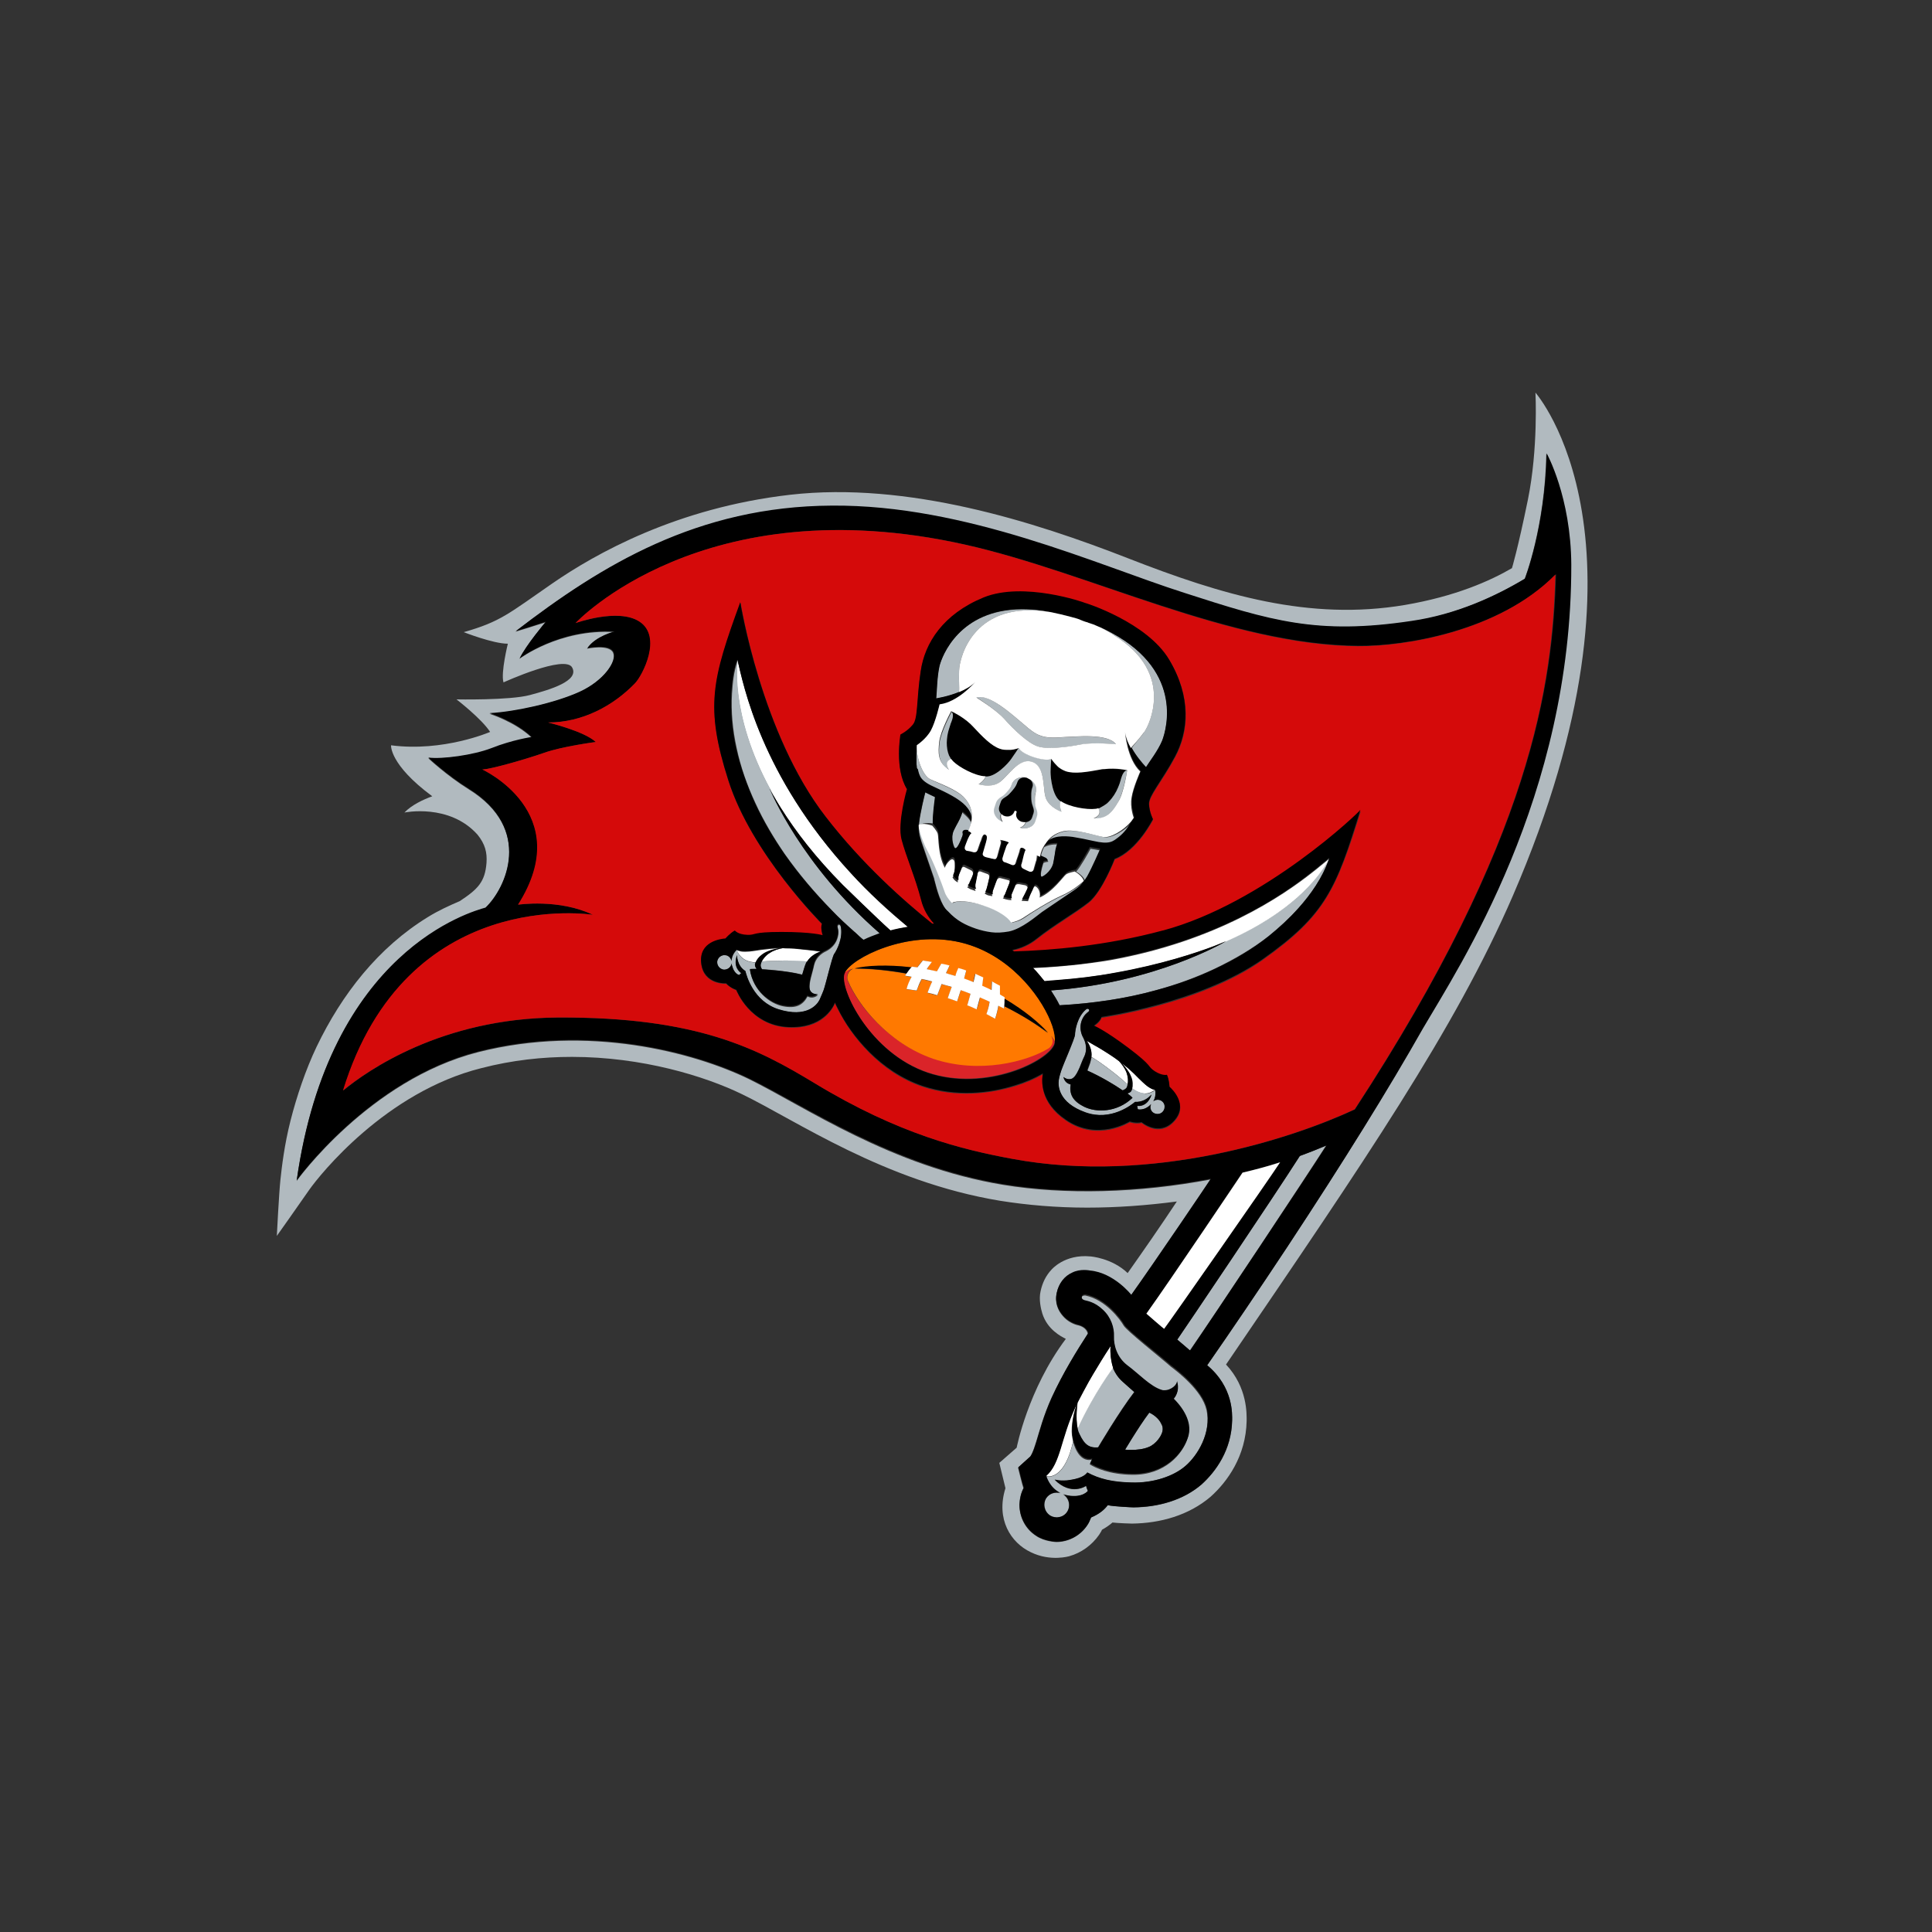 <?xml version="1.0" encoding="UTF-8" standalone="no"?>
<svg
   xmlns:dc="http://purl.org/dc/elements/1.1/"
   xmlns:cc="http://creativecommons.org/ns#"
   xmlns:rdf="http://www.w3.org/1999/02/22-rdf-syntax-ns#"
   xmlns:svg="http://www.w3.org/2000/svg"
   xmlns="http://www.w3.org/2000/svg"
   xmlns:sodipodi="http://sodipodi.sourceforge.net/DTD/sodipodi-0.dtd"
   xmlns:inkscape="http://www.inkscape.org/namespaces/inkscape"
   width="512"
   height="512"
   viewBox="0 0 512 512"
   version="1.1"
   id="svg99"
   sodipodi:docname="tampa-bay-buccaneers.svg"
   inkscape:version="0.92.5 (2060ec1f9f, 2020-04-08)">
  <rect x="0" y="0" width="512" height="512" fill="#333333" stroke="none"/>
  <defs
     id="defs103" />
  <sodipodi:namedview
     pagecolor="#ffffff"
     bordercolor="#666666"
     borderopacity="1"
     objecttolerance="10"
     gridtolerance="10"
     guidetolerance="10"
     inkscape:pageopacity="0"
     inkscape:pageshadow="2"
     inkscape:window-width="640"
     inkscape:window-height="480"
     id="namedview101"
     showgrid="false"
     inkscape:zoom="0.4609375"
     inkscape:cx="256"
     inkscape:cy="256"
     inkscape:window-x="0"
     inkscape:window-y="0"
     inkscape:window-maximized="0"
     inkscape:current-layer="svg99" />
  <title
     id="title2">tampa-bay-buccaneers</title>
  <g
     id="g97"
     transform="translate(-8)"
     style="fill:none;fill-rule:evenodd">
    <path
       d="m 316.024,196.363 c -1.15,2.78 -3.354,5.557 -4.312,7.09 -1.15,-1.245 -2.683,-3.066 -3.833,-5.174 0.67,-0.96 1.82,-2.21 3.25,-4.12 0.96,-1.35 2.68,-4.99 2.68,-9.49 0,-5.08 -2.3,-11.21 -10.54,-16.29 0,0 -0.1,0 -0.1,-0.1 -0.1,-0.1 -0.19,-0.1 -0.29,-0.2 -1.06,-0.67 -2.11,-1.248 -3.07,-1.727 l 0.86,0.383 c 21.272,10.252 16.58,26.444 15.33,29.606"
       id="Shape"
       inkscape:connector-curvature="0"
       style="fill:#b1babf" />
    <path
       d="m 359.432,303.577 c -4.695,7.378 -30.088,45.703 -36.125,54.326 l -0.096,-0.096 c -0.86,-0.767 -2.01,-1.725 -3.25,-2.78 2.01,-2.97 25.59,-37.845 32.49,-48.67 2.4,-0.864 4.7,-1.822 7,-2.78"
       id="path5"
       inkscape:connector-curvature="0"
       style="fill:#b1babf" />
    <path
       d="m 293.41,371.987 c -0.863,2.108 -1.63,5.75 -1.342,8.432 0.096,0.57 0.192,1.05 0.288,1.62 -2.013,9.2 -5.94,9.39 -6.9,9.2 -0.19,0 -0.287,-0.1 -0.287,-0.1 3.83,-3.36 3.73,-9.59 7.66,-18.11 0.19,-0.29 0.38,-0.67 0.57,-1.06"
       id="path7"
       inkscape:connector-curvature="0"
       style="fill:#ffffff" />
    <path
       d="m 316.12,378.598 c 0.096,1.725 -1.917,4.216 -3.737,4.887 -1.342,0.574 -3.067,0.766 -4.696,0.766 -0.574,0 -1.054,0 -1.533,-0.09 0.48,-0.76 1.054,-1.72 1.63,-2.78 1.437,-2.3 3.257,-5.08 4.695,-7.09 1.05,0.48 2.58,1.54 3.25,3.07 0.28,0.48 0.38,0.77 0.38,1.25"
       id="path9"
       inkscape:connector-curvature="0"
       style="fill:#b1babf" />
    <path
       d="m 305.58,366.238 c -1.342,-1.15 -2.11,-2.49 -2.684,-3.736 0,0 -4.983,6.515 -9.39,16.192 0.095,0.48 0.287,0.958 0.48,1.34 1.34,2.876 2.586,3.738 4.982,3.546 0,0 5.653,-9.58 9.582,-14.66 -0.767,-0.765 -1.725,-1.628 -2.97,-2.682"
       id="path11"
       inkscape:connector-curvature="0"
       style="fill:#b1babf" />
    <path
       d="m 302.992,362.502 c -0.862,-2.683 -0.766,-5.366 -0.67,-5.845 -0.096,0.096 -0.192,0.192 -0.192,0.288 -1.533,2.3 -2.97,4.694 -4.408,7.09 -1.342,2.3 -4.025,7.473 -4.12,7.665 0,0.095 -0.67,3.928 0,6.898 0,-0.096 0.095,-0.192 0,0 4.407,-9.58 9.39,-16.096 9.39,-16.096"
       id="path13"
       inkscape:connector-curvature="0"
       style="fill:#ffffff" />
    <path
       d="m 327.715,373.616 c -1.15,-5.174 -7.858,-10.252 -9.39,-11.402 -3.26,-2.874 -11.692,-9.485 -12.554,-10.922 -0.86,-1.533 -4.79,-6.9 -10.15,-7.953 0,0 -0.86,-0.1 -1.05,0.57 -0.09,0.38 0.1,0.86 0.77,0.96 0.67,0.19 2.59,0.38 4.79,2.39 2.21,2.11 2.97,4.79 2.97,7.18 -0.09,2.3 0.77,5.56 3.55,7.66 2.878,2.11 6.136,5.652 9.107,6.515 0.19,0.095 0.38,0.095 0.573,0.095 1.915,0.19 3.736,-1.533 3.45,-2.586 0.67,2.11 0.094,3.64 -0.864,4.79 3.256,3.162 4.79,6.803 3.83,10.156 -1.247,4.217 -6.04,9.87 -14.66,9.774 -6.135,-0.097 -9.776,-1.82 -11.31,-2.78 0,0 0.575,-1.15 0.575,-1.245 -3.643,0.86 -4.89,-4.506 -4.984,-4.698 -2.015,9.2 -5.94,9.39 -6.9,9.2 -0.19,0 -0.29,-0.098 -0.29,-0.098 0,0 0.77,2.97 3.74,4.504 -1.34,-0.386 -2.876,0.093 -3.74,1.34 -1.053,1.532 -0.574,3.64 0.96,4.6 1.53,1.052 3.64,0.573 4.6,-0.96 1.052,-1.53 0.573,-3.64 -0.96,-4.6 -0.096,-0.1 -0.19,-0.1 -0.19,-0.1 0.38,0.193 0.86,0.29 1.34,0.384 4.024,0.67 5.365,-1.243 5.365,-1.243 0,0 -0.284,-0.576 -0.48,-1.343 0,0 -3.924,2.78 -8.33,-1.63 0.19,0.095 1.626,0.574 4.12,0.095 3.734,-0.578 4.213,-1.727 4.5,-1.92 v -0.097 c 3.256,1.723 6.705,2.585 11.784,2.68 5.658,0.098 11.12,-1.63 14.28,-4.405 3.16,-2.876 6.9,-8.72 5.56,-14.95"
       id="path15"
       inkscape:connector-curvature="0"
       style="fill:#b1babf" />
    <path
       d="m 414.914,104.096 c 0,0 0.767,14.755 -2.012,28.36 -2.683,13.127 -4.217,18.11 -4.217,18.11 -5.75,3.352 -14.948,7.472 -28.46,9.772 -25.2,4.215 -48.198,-2.587 -73.208,-12.36 -25.01,-9.773 -58.453,-20.408 -89.595,-16.863 -30.09,3.45 -51.65,15.617 -63.148,23.57 -11.5,7.952 -13.607,10.06 -23.38,12.84 0,0 7.76,3.065 11.69,3.065 0,0 -1.917,7.76 -1.15,10.25 0,0 16.386,-7.472 18.206,-3.927 1.917,3.545 -5.845,5.845 -11.21,7.282 -5.367,1.437 -19.453,1.15 -19.453,1.15 0,0 6.61,5.078 8.91,8.623 0,0 -12.36,5.365 -26.254,3.545 0,0 -0.48,5.078 10.923,13.51 -2.395,0.862 -5.46,2.3 -7.378,4.31 0,0 11.882,-2.49 19.356,5.845 2.013,2.492 2.588,4.695 2.396,7.474 -0.383,5.078 -2.3,6.994 -7.09,10.156 -2.684,1.15 -5.655,2.49 -8.433,4.216 -13.128,8.048 -22.806,20.408 -29.514,34.396 -2.875,6.036 -5.27,13.127 -6.9,19.546 -1.628,6.42 -2.3,12.168 -2.682,15.713 -0.38,3.54 -0.95,14.85 -0.95,14.85 0,0 5.85,-8.24 8.63,-12.27 2.78,-3.93 20.22,-25.87 45.61,-32.2 8.15,-2.11 16.2,-2.97 23.96,-2.97 18.59,0 35.17,5.08 45.04,9.87 14.28,6.89 37.66,23.18 68.42,28.26 7.186,1.15 15.044,1.82 23.093,1.82 7.76,0 15.81,-0.578 23.76,-1.63 -4.504,6.8 -8.912,13.123 -13.032,18.97 -4.215,-4.026 -9.87,-4.41 -9.87,-4.41 -6.9,-0.67 -10.35,3.544 -10.35,3.544 -1.435,1.534 -2.393,3.45 -2.872,5.75 -0.48,2.11 0.095,4.6 0.48,5.846 1.34,4.217 4.886,6.037 6.227,6.708 -10.06,13.413 -13.03,28.84 -13.03,28.84 l -4.6,4.023 1.63,6.708 c -2.59,8.24 1.437,14.47 6.707,16.96 5.27,2.585 10.25,1.052 10.25,1.052 3.067,-0.866 5.94,-2.88 7.858,-5.657 0.287,-0.48 0.575,-0.863 0.767,-1.34 1.055,-0.577 2.013,-1.248 2.78,-1.92 1.44,0.19 5.18,0.287 5.18,0.287 7.57,-0.095 15.043,-2.203 20.793,-7.09 4.502,-4.023 9.39,-10.826 9.58,-20.12 0,-1.725 0.29,-8.815 -5.46,-14.947 36.795,-54.04 60.655,-88.82 75.987,-124.17 40.63,-93.997 6.23,-133.09 6.035,-133.37 M 349.38,330.11 c -7.855,11.88 -15.33,22.9 -21.462,31.71 7.09,5.846 6.61,13.223 6.61,14.564 -0.096,7.857 -4.31,13.606 -8.145,17.055 -4.694,4.02 -11.21,6.03 -18.014,6.03 -0.19,0 -5.08,-0.19 -6.81,-0.58 -0.77,1.05 -2.11,2.3 -4.41,3.26 -0.29,0.67 -0.58,1.43 -1.06,2.102 -1.82,2.78 -4.983,4.41 -8.145,4.41 0,0 -3.165,-0.096 -5.37,-1.63 -2.874,-1.82 -4.407,-4.98 -4.407,-8.14 v -0.096 c 0,-1.53 0.38,-3.065 1.05,-4.407 -0.29,-0.766 -1.437,-5.46 -1.437,-5.46 l 2.97,-2.684 c 0.29,-0.096 0.96,-1.245 1.82,-4.12 0.864,-2.778 1.918,-6.898 4.12,-11.785 2.877,-6.13 6.71,-12.454 9.584,-16.86 -0.287,-1.44 -1.724,-2.11 -2.78,-2.3 -1.15,-0.29 -2.68,-1.055 -3.83,-2.397 -1.246,-1.436 -2.204,-3.45 -1.63,-6.035 0.48,-2.59 2.11,-4.41 4.025,-5.27 2.11,-1.15 4.79,-0.577 4.79,-0.577 6.23,0.576 10.925,6.42 10.925,6.42 6.23,-8.72 20.798,-30.277 21.08,-30.756 -19.063,3.64 -38.71,4.12 -55,1.44 -29.703,-4.89 -52.51,-20.7 -67.27,-27.98 -14.752,-7.185 -42.83,-14.562 -71.863,-7.185 -28.94,7.38 -48.1,34.11 -48.1,34.11 8.622,-60.937 46.376,-71.285 50.02,-72.243 5.46,-5.173 12.742,-20.886 -4.41,-31.52 -5.846,-3.64 -10.733,-8.24 -10.733,-8.24 3.55,0.384 11.98,-0.67 16.676,-2.49 5.555,-2.204 10.73,-2.97 10.73,-2.97 -4.41,-4.216 -11.21,-6.324 -11.21,-6.324 6.704,-0.384 17.245,-2.78 23.76,-5.654 6.52,-2.97 10.066,-8.24 9.01,-10.54 -1.05,-2.3 -6.9,-1.054 -6.9,-1.054 2.11,-3.16 7.19,-4.403 7.19,-4.403 -14.564,-0.862 -25.105,7.09 -25.105,7.09 1.63,-3.45 6.9,-9.676 6.9,-9.676 -2.01,0.67 -7.57,2.396 -7.952,2.49 22.71,-17.532 48.1,-32.96 83.75,-33.245 35.644,-0.288 70.236,15.713 93.33,23.09 23.093,7.377 35.36,11.114 60.273,7.473 11.98,-1.82 22.42,-6.706 30.09,-11.305 0,0 5.364,-13.606 5.75,-33.152 0,0 6.42,11.5 6.42,29.415 0.094,61.61 -29.803,106.545 -39.29,122.93 -9.007,16 -20.985,35.353 -35.55,57.486"
       id="path17"
       inkscape:connector-curvature="0"
       style="fill:#b1babf" />
    <path
       d="m 293.6,378.598 c 0,0.096 0,0.096 0,0 0,0.096 0,0 0,0 M 417.884,120.192 c -0.383,19.546 -5.75,33.15 -5.75,33.15 -7.665,4.6 -18.11,9.487 -30.088,11.21 -24.914,3.738 -37.18,0 -60.272,-7.472 -23.094,-7.378 -57.782,-23.378 -93.333,-23.09 -35.55,0.19 -60.94,15.712 -83.74,33.246 0.39,-0.096 5.94,-1.82 7.96,-2.49 0,0 -5.27,6.227 -6.9,9.676 0,0 10.54,-7.952 25.11,-7.09 0,0 -5.08,1.246 -7.185,4.407 0,0 5.843,-1.25 6.9,1.05 1.05,2.3 -2.494,7.57 -9.01,10.54 -6.517,2.97 -17.06,5.27 -23.766,5.65 0,0 6.707,2.1 11.115,6.32 0,0 -5.177,0.76 -10.734,2.97 -4.695,1.82 -13.03,2.97 -16.673,2.49 0,0 4.888,4.6 10.734,8.24 17.054,10.63 9.87,26.35 4.406,31.52 -3.644,1.05 -41.398,11.3 -50.02,72.24 0,0 19.162,-26.74 48.1,-34.11 29.034,-7.38 57.11,0 71.867,7.18 14.758,7.185 37.563,22.994 67.27,27.976 16.29,2.68 35.933,2.202 55,-1.44 -0.286,0.48 -14.85,22.036 -21.08,30.755 0,0 -4.6,-5.845 -10.924,-6.42 0,0 -2.585,-0.575 -4.79,0.575 -1.915,0.86 -3.45,2.68 -4.023,5.27 -0.575,2.585 0.383,4.6 1.63,6.034 1.15,1.34 2.68,2.106 3.83,2.393 1.055,0.287 2.588,0.86 2.875,2.3 -2.873,4.406 -6.802,10.73 -9.58,16.957 -2.205,4.79 -3.26,9.01 -4.12,11.79 -0.864,2.874 -1.535,4.023 -1.82,4.12 l -2.973,2.68 c 0,0 1.15,4.697 1.436,5.46 -0.77,1.345 -1.057,2.878 -1.15,4.41 v 0.097 c 0,3.16 1.53,6.23 4.405,8.144 2.204,1.53 5.366,1.628 5.366,1.628 3.16,0 6.23,-1.53 8.15,-4.31 0.48,-0.67 0.764,-1.435 1.052,-2.11 2.3,-0.954 3.64,-2.2 4.407,-3.254 1.722,0.38 6.61,0.572 6.8,0.572 6.8,-0.097 13.32,-2.01 18.012,-6.037 3.833,-3.45 7.953,-9.2 8.145,-17.056 0,-1.438 0.38,-8.72 -6.616,-14.564 6.135,-8.815 13.61,-19.83 21.467,-31.71 14.665,-22.23 26.64,-41.49 35.746,-57.587 9.58,-16.385 39.382,-61.32 39.286,-122.833 -0.094,-18.01 -6.515,-29.51 -6.515,-29.51 m -80.69,190.6 c 3.26,-0.766 6.516,-1.628 9.774,-2.68 0.096,0 0.192,-0.098 0.288,-0.098 -3.258,4.983 -28.94,41.775 -30.76,44.17 -0.19,-0.096 -4.6,-3.928 -4.695,-4.024 6.516,-9.1 25.01,-36.79 25.393,-37.366 m -39.474,53.367 c 1.437,-2.4 2.875,-4.79 4.408,-7.09 0.097,-0.1 0.097,-0.19 0.19,-0.29 -0.093,0.48 -0.19,3.16 0.673,5.84 0.48,1.24 1.342,2.58 2.683,3.73 1.15,1.053 2.107,1.915 2.97,2.586 -3.93,5.08 -9.583,14.66 -9.583,14.66 -2.395,0.195 -3.64,-0.67 -4.982,-3.54 -0.19,-0.385 -0.383,-0.864 -0.48,-1.34 -0.67,-2.97 -0.094,-6.806 -0.094,-6.9 0.1,-0.29 2.78,-5.367 4.22,-7.667 m 14.85,10.255 c 1.06,0.48 2.59,1.532 3.26,3.065 0.19,0.387 0.29,0.77 0.29,1.15 0.1,1.728 -1.91,4.22 -3.73,4.89 -1.34,0.57 -3.063,0.765 -4.692,0.765 -0.48,0 -1.054,0 -1.533,-0.095 0.48,-0.764 1.053,-1.72 1.724,-2.776 1.436,-2.3 3.16,-4.985 4.694,-6.997 m 9.58,14.083 c -3.16,2.777 -8.623,4.6 -14.277,4.406 -5.08,-0.097 -8.623,-0.96 -11.785,-2.684 v 0.098 c -0.29,0.19 -0.766,1.34 -4.503,1.915 -2.49,0.383 -3.93,-0.096 -4.12,-0.096 4.41,4.41 8.34,1.63 8.34,1.63 0.19,0.763 0.48,1.34 0.48,1.34 0,0 -1.344,1.914 -5.27,1.243 -0.48,-0.094 -0.865,-0.19 -1.344,-0.382 0.1,0 0.19,0.095 0.19,0.095 1.54,1.05 1.92,3.064 0.96,4.6 -1.05,1.53 -3.062,1.913 -4.6,0.955 -1.53,-1.056 -1.91,-3.07 -0.953,-4.6 0.863,-1.246 2.3,-1.726 3.738,-1.34 -2.97,-1.44 -3.736,-4.505 -3.736,-4.505 3.83,-3.45 3.736,-9.58 7.665,-18.11 0.19,-0.38 0.384,-0.767 0.576,-1.246 -0.86,2.11 -1.63,5.75 -1.34,8.43 0.096,0.576 0.19,1.15 0.288,1.63 0.097,0.19 1.34,5.56 4.984,4.695 0,0.1 -0.577,1.25 -0.577,1.25 1.535,0.956 5.176,2.68 11.31,2.78 8.624,0.092 13.32,-5.56 14.66,-9.776 1.055,-3.257 -0.574,-6.9 -3.83,-10.155 0.956,-1.053 1.53,-2.682 0.86,-4.79 0.29,0.958 -1.53,2.68 -3.45,2.587 -0.19,0 -0.38,0 -0.575,-0.095 -2.97,-0.863 -6.226,-4.41 -9.1,-6.516 -2.78,-2.105 -3.643,-5.363 -3.547,-7.662 0.093,-2.3 -0.77,-5.08 -2.97,-7.09 -2.208,-2.11 -4.22,-2.3 -4.795,-2.49 -0.67,-0.194 -0.86,-0.577 -0.766,-0.96 0.095,-0.67 1.05,-0.575 1.05,-0.575 5.37,1.053 9.297,6.42 10.16,7.95 0.768,1.433 9.297,8.044 12.555,10.92 1.534,1.15 8.146,6.23 9.39,11.4 1.247,6.516 -2.49,12.456 -5.652,15.14 m 1.246,-30.565 c 0,0 -0.094,-0.096 -0.19,-0.096 -0.862,-0.77 -2.01,-1.73 -3.257,-2.78 2.01,-2.877 25.583,-37.85 32.482,-48.67 2.395,-0.868 4.79,-1.82 7.09,-2.78 -4.695,7.38 -30.184,45.603 -36.125,54.322 M 367.097,294 c -16.196,7.57 -53.567,20.026 -90.747,13.127 -12.94,-2.395 -30,-6.42 -52.51,-20.12 -14.76,-8.91 -30.76,-17.534 -67.94,-17.342 -30.86,0.19 -50.6,14.084 -56.92,19.354 16.77,-54.62 66.22,-46.57 66.22,-46.57 -9.01,-4.32 -19.84,-2.69 -19.84,-2.69 15.52,-24.34 -9.49,-35.84 -9.49,-35.84 2.11,0 11.59,-2.78 16.38,-4.41 4.888,-1.73 13.704,-2.878 13.704,-2.878 -3.067,-2.874 -12.65,-5.173 -12.65,-5.173 9.104,0 17.25,-4.408 23,-10.348 2.012,-2.11 7.38,-12.46 1.245,-16.387 -5.65,-3.64 -16.96,0.38 -16.96,0.38 0,0 33.73,-36.314 103.2,-20.79 32.97,7.376 70.146,26.634 104.45,26.825 11.5,0.095 36.99,-3.64 52.13,-18.97 -0.864,29.126 -6.23,69.846 -53.28,141.8 m -73.5,84.6 c 0,0.1 0,0.1 0,0 0,0.1 0,0 0,0"
       id="path19"
       inkscape:connector-curvature="0"
       style="fill:#000000" />
    <path
       d="m 368.152,171.26 c -34.305,-0.19 -71.484,-19.545 -104.448,-26.923 -69.472,-15.522 -103.2,20.79 -103.2,20.79 0,0 11.306,-4.12 16.96,-0.382 6.132,4.024 0.766,14.372 -1.246,16.384 -5.75,5.94 -13.895,10.34 -22.998,10.34 0,0 9.582,2.3 12.65,5.17 0,0 -8.913,1.15 -13.704,2.87 -4.887,1.72 -14.278,4.402 -16.386,4.402 0,0 25.01,11.402 9.487,35.834 0,0 10.828,-1.63 19.835,2.683 0,0 -49.445,-7.955 -66.214,46.563 6.324,-5.17 26.064,-19.16 56.92,-19.35 37.18,-0.19 53.18,8.43 67.938,17.34 22.52,13.7 39.575,17.727 52.51,20.12 37.18,6.9 74.552,-5.555 90.746,-13.124 47.05,-72.05 52.416,-112.677 53.182,-141.71 -15.044,15.33 -40.437,19.065 -52.032,18.97 m -25.49,83.164 c -16.672,11.786 -42.736,15.33 -42.736,15.33 -0.288,1.15 -2.013,2.3 -2.013,2.3 0,0 2.684,0.96 9.2,5.94 6.516,4.89 4.79,4.696 6.9,6.133 2.107,1.438 3.257,0.96 3.257,0.96 0.67,1.245 0.67,3.16 0.67,3.16 0.863,0.86 5.175,4.887 1.15,9.1 -3.928,4.217 -8.528,0.29 -8.528,0.29 -1.63,0.382 -3.162,-0.19 -3.162,-0.19 0,0 -8.528,5.363 -16.96,-0.48 -6.9,-4.697 -6.42,-10.35 -6.038,-12.266 -2.3,1.34 -4.79,2.394 -7.378,3.16 -6.9,2.11 -15.715,3.067 -24.435,0.19 -5.75,-1.914 -10.45,-5.267 -14.19,-9.004 -3.74,-3.74 -6.52,-7.86 -8.34,-11.5 -0.29,-0.577 -0.58,-1.15 -0.77,-1.63 -0.58,1.44 -3.45,6.9 -12.36,6.42 -10.26,-0.48 -13.8,-9.87 -13.8,-9.87 0,0 -1.54,-0.576 -2.69,-1.726 0,0 -6.036,0.386 -6.61,-5.363 -0.576,-5.747 5.27,-6.42 6.42,-6.514 0,0 1.15,-1.44 2.49,-2.11 0,0 0.672,1.054 3.26,1.15 2.586,0.096 0.957,-0.766 9.102,-0.766 8.24,0 10.922,0.86 10.922,0.86 0,0 -0.67,-2.01 -0.194,-3.06 0,0 -18.59,-18.59 -24.817,-38.04 -6.133,-19.45 -4.31,-26.636 3.26,-47.14 0,0 5.56,34.875 22.613,56.816 9.68,12.55 20.7,22.23 28.27,28.36 h 0.48 c -1.63,-1.82 -2.877,-3.93 -3.45,-6.324 -1.536,-6.034 -4.027,-11.59 -5.177,-16 -1.15,-4.406 1.44,-13.316 1.44,-13.316 -3.45,-5.463 -1.73,-14.47 -1.73,-14.47 0,0 1.82,-0.863 3.26,-2.59 1.438,-1.722 0.96,-6.8 2.013,-14.18 1.15,-7.47 6.034,-15.136 16.77,-19.544 10.633,-4.31 26.73,1.345 26.83,1.44 0.19,0 16.383,5.174 22.324,15.043 5.94,9.967 5.08,19.07 1.53,25.68 -3.547,6.61 -6.996,10.348 -6.9,12.55 0.095,2.206 1.054,4.026 1.054,4.026 0,0 -4.12,8.24 -10.16,10.54 0,0 -3.352,8.623 -6.897,11.5 -3.64,2.874 -8.913,5.845 -13.8,9.68 -1.916,1.53 -4.12,2.49 -6.42,2.97 0.192,0.094 0.29,0.19 0.48,0.38 9.773,-0.29 24.243,-1.44 39.48,-5.56 26.83,-7.18 52.32,-31.71 52.32,-31.71 -6.518,20.696 -9.297,27.594 -25.97,39.38"
       id="path21"
       inkscape:connector-curvature="0"
       style="fill:#d50a0a" />
    <path
       d="m 281.432,216.675 0.383,-1.15 c 0.383,-1.245 -0.48,-1.724 -0.575,-3.736 -0.096,-1.06 -0.19,-2.02 0.288,-3.17 0.287,-0.96 -0.192,-2.01 -1.15,-2.4 -0.096,0 -0.096,-0.1 -0.192,-0.1 -0.096,0 -0.096,0 -0.192,-0.1 -1.054,-0.29 -2.108,0.286 -2.395,1.244 -0.39,1.15 -1.06,1.914 -1.73,2.68 -1.25,1.533 -2.3,1.44 -2.69,2.587 l -0.39,1.15 c -0.19,0.67 0,1.438 0.48,1.917 0.284,0.29 0.572,0.48 0.86,0.575 1.15,0.382 2.3,-0.19 2.59,-1.15 0.093,-0.19 0.29,-0.288 0.38,-0.19 0.19,0.094 0.287,0.285 0.19,0.38 -0.382,0.96 0.29,2.11 1.44,2.49 0.38,0.098 0.67,0.098 1.053,0.098 0.86,-0.095 1.435,-0.48 1.63,-1.15"
       id="path23"
       inkscape:connector-curvature="0"
       style="fill:#000000" />
    <path
       d="m 286.415,204.7 c 0,1.34 0.48,6.418 2.683,7.76 h 0.096 c 2.203,1.533 6.9,2.203 9.103,2.012 0.287,0 0.862,-0.192 0.862,-0.192 0.95,-0.575 1.82,-0.958 2.68,-1.82 1.05,-1.15 1.91,-2.492 2.49,-3.833 0.28,-0.575 0.48,-1.246 0.67,-1.916 0,0 0.48,-2.2 1.34,-2.49 h 0.38 c 0,0 -2.88,-0.67 -6.04,-0.38 -0.29,0 -0.58,0.1 -0.96,0.1 -3.64,0.67 -7,1.25 -9.3,0.39 -0.77,-0.29 -1.44,-0.67 -2.016,-1.15 -0.19,-0.09 -0.288,-0.29 -0.383,-0.38 -0.765,-0.764 -1.244,-1.44 -1.34,-1.63 l -0.096,-0.092 c 0,0.19 -0.19,2.396 -0.19,3.64"
       id="path25"
       inkscape:connector-curvature="0"
       style="fill:#000000" />
    <path
       d="m 260.35,188.794 c 0.576,0.766 -0.383,2.778 -0.383,2.778 -0.19,0.575 -0.383,1.15 -0.575,1.82 -0.575,2.11 -0.766,4.696 0.096,6.708 0,0.096 0.575,1.054 0.575,1.054 -0.096,0 -0.096,0.096 -0.19,0.096 0.094,0 0.094,-0.096 0.19,-0.096 0,0 0.383,0.48 0.575,0.67 1.63,1.533 5.75,3.833 8.433,3.93 h 0.1 c 2.59,0.286 6.04,-3.546 6.81,-4.6 0.77,-1.054 2.02,-2.97 2.02,-2.97 0,0 -0.96,0.287 -2.11,0.48 h -0.57 c -0.673,0 -1.535,0 -2.3,-0.29 -2.3,-0.765 -4.697,-3.256 -7.188,-5.94 -0.192,-0.19 -0.48,-0.478 -0.67,-0.67 -2.3,-2.204 -4.89,-3.353 -5.08,-3.353 0.19,0.2 0.19,0.29 0.288,0.39"
       id="path27"
       inkscape:connector-curvature="0"
       style="fill:#000000" />
    <path
       d="m 266.58,246.57 c 1.437,0.478 2.778,0.86 4.215,0.957 1.438,0.19 2.875,0.096 4.6,-0.192 3.45,-0.575 7.378,-4.12 8.816,-5.174 1.44,-1.05 7.1,-4.69 8.34,-5.65 1.25,-0.86 2.3,-1.63 3.64,-3.83 1.34,-2.2 3.55,-7.28 3.55,-7.28 0,0 -2.11,-0.38 -2.78,-0.48 v 0.1 c -0.28,0.58 -2.78,4.99 -3.73,5.94 h -0.09 c 0.576,0.29 2.11,1.35 2.397,2.49 0,0 -2.685,2.49 -5.94,3.93 -3.357,1.44 -8.34,4.6 -10.256,5.94 -0.77,0.48 -1.727,0.96 -3.07,1.15 -0.765,-1.44 -3.544,-3.16 -7.185,-4.41 -3.734,-1.24 -7.183,-1.53 -8.525,-0.76 -1.056,-1.05 -1.63,-2.11 -1.918,-2.97 -0.77,-2.2 -2.877,-7.76 -4.6,-10.92 -1.727,-3.16 -2.397,-6.702 -2.397,-6.702 1.15,-0.96 3.64,-0.48 3.64,-0.48 v -0.67 c 0,-1.82 0.574,-5.75 0.574,-6.325 v -0.096 c -0.58,-0.383 -2.59,-1.34 -2.59,-1.34 v 0.095 c -0.194,0.574 -1.344,5.46 -1.63,7.856 -0.29,2.49 0.095,3.736 0.574,5.27 0.48,1.436 2.687,7.76 3.26,9.484 0.097,0.19 0.19,0.48 0.19,0.766 0.578,2.21 1.63,6.42 3.645,8.628 2.204,2.684 4.503,3.738 7.28,4.696"
       id="path29"
       inkscape:connector-curvature="0"
       style="fill:#b1babf" />
    <path
       d="m 274.15,190.52 c 2.49,2.873 6.42,6.514 8.815,7.28 2.396,0.863 7.666,0.288 11.403,-0.48 3.737,-0.574 9.39,0 9.39,-0.095 -2.3,-2.874 -10.157,-2.012 -14.564,-1.82 -3.833,0.287 -4.983,-0.287 -5.27,-0.383 -0.288,-0.096 -1.534,-0.288 -4.41,-2.875 -3.448,-2.874 -9.198,-8.24 -12.743,-7.377 0,0.096 4.8,2.97 7.38,5.75"
       id="path31"
       inkscape:connector-curvature="0"
       style="fill:#b1babf" />
    <path
       d="m 259.488,204.124 c -0.096,-0.096 -1.245,-1.82 0.192,-2.683 0.096,0 0.096,-0.09 0.192,-0.09 0.095,0 0.095,-0.09 0.19,-0.09 0,0 -0.478,-0.96 -0.574,-1.05 -0.862,-2.11 -0.67,-4.69 -0.096,-6.7 0.192,-0.576 0.384,-1.247 0.575,-1.822 0,0 0.96,-2.01 0.384,-2.776 -0.09,-0.096 -0.09,-0.192 -0.19,-0.192 0,0 -2.87,5.368 -3.16,8.146 -0.29,2.588 -0.48,5.175 2.49,7.28"
       id="path33"
       inkscape:connector-curvature="0"
       style="fill:#b1babf" />
    <path
       d="m 269.166,205.753 c 0,0 0.096,0.862 -1.82,2.108 0,0 2.97,0.96 5.174,-0.28 2.204,-1.24 5.175,-6.8 9.008,-5.65 3.737,1.35 2.683,7.57 3.737,9.87 1.054,2.3 3.833,3.26 4.024,3.36 -0.67,-2.11 -0.2,-2.78 -0.2,-2.78 -2.21,-1.34 -2.69,-6.42 -2.69,-7.76 0,-1.34 0.19,-3.542 0.19,-3.542 -1.73,0.86 -7.86,-1.246 -8.628,-2.874 0,0 -1.246,1.915 -2.01,2.97 -0.77,1.15 -4.218,4.885 -6.806,4.6"
       id="path35"
       inkscape:connector-curvature="0"
       style="fill:#b1babf" />
    <path
       d="m 306.442,204.22 c -0.958,0.287 -1.438,2.49 -1.438,2.49 -0.19,0.67 -0.383,1.246 -0.67,1.917 -0.575,1.437 -1.438,2.78 -2.492,3.833 -0.766,0.862 -1.725,1.245 -2.683,1.82 0,0.096 0.09,0.287 0.09,0.383 0.67,1.63 -1.44,2.3 -1.44,2.3 3.64,0.19 5.08,-2.012 6.51,-4.408 1.43,-2.395 2.39,-8.43 2.39,-8.43 h -0.098 c -0.096,0.095 -0.096,0.095 -0.19,0.095"
       id="path37"
       inkscape:connector-curvature="0"
       style="fill:#b1babf" />
    <path
       d="m 255.943,209.01 c 1.437,0.67 2.874,1.342 4.216,2.108 2.01,1.15 4.21,2.49 5.07,4.887 v 0.095 c 0.19,0.575 0.28,1.342 0.09,1.917 0,-0.096 0,-0.192 -0.1,-0.288 -0.19,-0.39 -0.48,-0.67 -0.67,-0.96 -0.48,-0.48 -0.96,-0.96 -1.536,-1.44 0,0 -0.48,1.53 -1.15,2.68 -0.383,0.67 -0.767,1.34 -1.246,2.39 -0.86,2.2 0.1,4.6 0.385,4.6 0.29,0 0.862,-0.29 2.012,-3.36 0,-0.098 0.094,-0.19 0.094,-0.386 0,-0.19 0,-0.384 -0.097,-0.67 0.1,-0.48 0.77,-0.48 1.248,-0.385 0.19,0 0.287,0 0.38,0.094 0.29,-0.67 0.578,-1.438 0.67,-2.205 0.48,-1.72 0.387,-4.213 -1.63,-6.513 -2.01,-2.3 -7.28,-4.024 -9.195,-5.078 -2.013,-0.96 -3.738,-5.75 -3.45,-9.005 0,0 -0.19,1.82 -0.19,3.64 0,0.77 0,1.44 0.094,2.11 0,0.288 0.096,0.575 0.19,0.86 0.48,1.82 0.577,3.07 4.79,4.89"
       id="path39"
       inkscape:connector-curvature="0"
       style="fill:#b1babf" />
    <path
       d="m 285.073,227.694 c 0.192,0.096 0.383,0.19 0.48,0.287 0.19,0.29 0.287,0.39 0.287,0.39 -0.192,0 -0.384,0.1 -0.67,0.1 -0.097,0 -0.672,0.2 -0.672,0.29 -0.958,3.16 -0.67,3.74 -0.48,3.93 0.193,0.1 2.397,-1.15 3.067,-3.45 0,0 0.384,-1.91 0.48,-2.68 0.095,-1.24 0.67,-2.68 0.67,-2.78 -2.3,-0.09 -3.545,0.77 -3.545,0.77 0,0 -0.67,1.15 -0.863,2.59 0.192,0.096 1.054,0.48 1.246,0.575"
       id="path41"
       inkscape:connector-curvature="0"
       style="fill:#b1babf" />
    <path
       d="m 300.597,221.85 c -2.204,-0.384 -7.38,-2.205 -10.445,-1.534 -2.492,0.48 -4.025,1.916 -4.79,3.354 1.628,-1.917 4.694,-1.82 6.994,-1.533 1.82,0.19 3.545,0.574 5.366,1.054 4.504,1.06 5.27,0.1 6.9,-1.05 1.34,-1.05 2.49,-2.68 3.353,-4.12 0,0 0,-0.09 0.096,-0.09 -2.01,2.21 -5.55,4.31 -7.47,3.93"
       id="path43"
       inkscape:connector-curvature="0"
       style="fill:#b1babf" />
    <path
       d="m 282.294,212.65 c -0.096,-1.053 -0.19,-1.82 0.192,-2.682 0.48,-1.437 -0.383,-3.066 -2.012,-3.736 0.958,0.48 1.533,1.437 1.15,2.395 -0.384,1.15 -0.288,2.108 -0.288,3.162 0.096,1.91 0.958,2.49 0.575,3.73 l -0.38,1.15 c -0.19,0.67 -0.86,1.15 -1.63,1.24 -0.38,1.15 -1.53,1.43 -1.53,1.43 1.73,0.573 3.55,-0.19 4.12,-1.727 l 0.39,-1.15 c 0.29,-0.863 0.1,-1.63 -0.09,-2.108 -0.284,-0.577 -0.48,-0.96 -0.48,-1.727"
       id="path45"
       inkscape:connector-curvature="0"
       style="fill:#b1babf" />
    <path
       d="m 272.808,213.705 0.383,-1.15 c 0.39,-1.245 1.44,-1.054 2.69,-2.587 0.67,-0.766 1.34,-1.437 1.73,-2.682 0.29,-0.958 1.34,-1.438 2.4,-1.15 -1.72,-0.48 -3.35,0.287 -3.93,1.725 -0.29,0.96 -0.86,1.44 -1.53,2.21 -0.48,0.58 -0.86,0.87 -1.34,1.15 -0.48,0.29 -1.15,0.77 -1.434,1.63 l -0.385,1.15 c -0.48,1.53 0.48,3.26 2.205,3.83 0,0 -0.77,-0.95 -0.388,-2.1 v -0.09 c -0.382,-0.48 -0.67,-1.243 -0.382,-1.914"
       id="path47"
       inkscape:connector-curvature="0"
       style="fill:#b1babf" />
    <path
       d="m 251.343,218.687 c 0,0 0.67,3.545 2.396,6.707 1.72,3.162 3.83,8.72 4.59,10.923 0.29,0.958 0.96,1.916 1.91,2.97 1.432,-0.767 4.79,-0.575 8.53,0.766 3.54,1.15 6.32,2.97 7.18,4.408 1.246,-0.19 2.3,-0.67 3.066,-1.15 2.013,-1.34 6.995,-4.5 10.253,-5.94 3.352,-1.43 5.94,-3.92 5.94,-3.92 -0.288,-1.15 -1.82,-2.2 -2.396,-2.49 -0.288,0.1 -1.63,0.29 -2.3,0.77 -0.767,0.58 -3.45,4.6 -6.995,6.13 0.383,-2.01 -0.958,-3.06 -1.246,-2.97 -0.283,0 -0.57,0.87 -0.67,1.06 -0.092,0.19 -0.763,1.537 -0.96,2.207 l -0.19,0.67 c -0.57,0 -1.15,-0.095 -1.72,-0.095 0.574,-1.053 1.053,-2.01 1.532,-3.065 0.284,-0.86 -0.578,-1.055 -0.578,-1.055 -0.48,-0.098 -1.056,-0.19 -1.53,-0.29 h -0.097 c -0.67,-0.096 -1.052,0.287 -1.052,0.575 -0.095,0.19 -0.095,0.29 -0.19,0.48 -0.19,0.578 -0.48,1.15 -0.767,1.727 v 0.096 c -0.29,0.67 0,1.34 0,1.34 -0.194,0 -0.67,0 -1.44,-0.19 -0.384,-0.097 -0.863,-0.29 -0.863,-0.29 0.286,-0.19 0.48,-0.67 0.48,-0.67 0.48,-1.245 1.244,-3.16 1.244,-3.16 0,0 0.29,-0.863 -0.19,-0.96 -0.77,-0.19 -1.44,-0.38 -2.206,-0.574 -0.574,-0.096 -0.765,0.383 -0.86,0.48 -0.094,0.286 -0.286,0.766 -0.38,0.96 -0.29,0.764 -0.575,1.53 -0.86,2.392 -0.195,0.48 0,0.96 0,0.96 0,0 -0.67,-0.098 -1.057,-0.194 -0.382,-0.096 -0.957,-0.48 -0.957,-0.48 0.095,-0.095 0.19,-0.382 0.286,-0.48 0.38,-1.15 0.67,-2.68 0.955,-3.83 0,-0.19 0,-0.67 -0.48,-0.863 -0.576,-0.19 -1.246,-0.48 -1.82,-0.67 -0.576,-0.19 -0.77,0.287 -0.864,0.574 -0.285,1.15 -0.573,2.397 -0.67,3.45 -0.094,0.67 0.19,1.15 0.19,1.15 -0.284,-0.096 -0.86,-0.29 -1.34,-0.48 -0.286,-0.095 -0.96,-0.574 -0.96,-0.574 0.387,0 0.578,-0.764 0.578,-0.764 0.384,-0.766 0.67,-1.436 0.96,-2.203 v -0.19 c 0.286,-0.77 -0.29,-1.248 -0.385,-1.248 l -1.728,-0.86 c -0.48,-0.29 -0.763,0.093 -0.86,0.38 -0.286,0.86 -0.86,1.726 -0.96,2.685 -0.093,0.576 0,0.96 0,0.96 -1.05,-0.48 -1.435,-1.342 -1.435,-1.342 0.29,-0.284 0.576,-1.434 0.576,-2.392 0,-1.053 0.097,-2.01 -0.38,-2.3 -0.48,-0.382 -1.248,0.48 -1.727,1.15 -0.385,0.576 -0.48,0.96 -0.48,0.96 v 0.09 c -1.917,-3.353 -1.63,-8.24 -1.917,-9.1 -0.29,-0.86 -1.44,-2.108 -1.44,-2.108 0,0 -2.588,-0.96 -3.738,-0.1"
       id="path49"
       inkscape:connector-curvature="0"
       style="fill:#ffffff" />
    <path
       id="path51"
       d="m 280.186,206.136 c 0.096,0 0.096,0.1 0.192,0.1 -0.096,-0.1 -0.096,-0.1 -0.192,-0.1"
       inkscape:connector-curvature="0"
       style="fill:#ffffff" />
    <path
       d="m 332.793,249.443 -0.096,0.096 c 0,0 -18.302,10.92 -46.187,12.93 0.863,1.34 1.725,2.58 2.3,3.93 8.624,-0.48 17.44,-1.73 25.68,-4.03 5.27,-1.44 10.542,-3.36 15.43,-5.66 4.98,-2.4 9.868,-5.178 14.276,-8.627 2.78,-2.3 5.462,-4.694 7.858,-7.377 3.354,-3.734 6.42,-8.14 8.05,-12.84 l 0.095,-0.38 c -0.1,0.29 -5.37,12.46 -27.41,21.94"
       id="path53"
       inkscape:connector-curvature="0"
       style="fill:#b1babf" />
    <path
       d="m 281.72,256.533 c 1.15,1.15 2.107,2.3 3.066,3.545 0,0 2.97,-0.19 3.353,-0.287 5.07,-0.38 10.25,-1.05 15.23,-1.91 12.45,-2.2 21.94,-5.46 26.35,-7.09 1.05,-0.38 2.01,-0.86 3.06,-1.24 22.04,-9.58 27.31,-21.75 27.5,-22.03 0,0.098 -0.87,0.77 -2.3,1.918 -0.58,0.48 -1.25,1.054 -2.018,1.63 -8.24,6.514 -25.583,18.3 -53.66,23.377 -6.9,1.15 -13.893,1.82 -20.6,2.108"
       id="path55"
       inkscape:connector-curvature="0"
       style="fill:#ffffff" />
    <path
       d="m 285.84,277.612 c -5.654,3.545 -18.398,6.898 -30.664,2.778 -11.978,-4.024 -20.027,-14.276 -22.518,-20.503 -0.288,-0.67 -0.384,-2.396 1.34,-3.258 0,0 -1.15,0.19 -2.107,0.95 0,0 -0.09,0.09 -0.19,0.38 -1.34,4.02 6.81,21.08 22.14,26.25 15.33,5.17 32.01,-3.07 33.54,-7.57 0.1,-0.29 0.1,-0.58 0.1,-0.58 -0.38,-1.058 -1.05,-1.82 -1.05,-1.82 0.96,1.72 0.1,2.97 -0.57,3.35"
       id="path57"
       inkscape:connector-curvature="0"
       style="fill:#da2429" />
    <path
       d="m 265.238,250.497 c -14.182,-4.79 -29.514,2.3 -32.868,6.515 -0.096,0.192 -0.287,0.384 -0.383,0.575 v 0.096 c 0.958,-0.862 2.108,-0.958 2.108,-0.958 -1.725,0.766 -1.725,2.587 -1.342,3.257 2.588,6.228 10.54,16.48 22.52,20.6 12.264,4.12 24.913,0.767 30.663,-2.778 0.67,-0.48 1.533,-1.63 0.67,-3.258 0,0 0.67,0.67 1.054,1.82 0.192,-1.054 -0.095,-2.587 -0.67,-4.31 -2.396,-6.995 -10.062,-17.63 -21.752,-21.56 m 8.91,16.193 v 0.57 c -0.478,-0.29 -1.053,-0.48 -1.532,-0.77 -0.192,1.15 -0.48,2.3 -0.862,3.45 -0.767,-0.48 -1.534,-0.87 -2.3,-1.25 0.383,-1.06 0.575,-2.21 0.862,-3.26 l -2.587,-1.15 c -0.2,1.05 -0.48,2.11 -0.87,3.16 -0.77,-0.388 -1.63,-0.77 -2.49,-1.06 0.29,-1.054 0.57,-2.01 0.86,-3.066 -0.87,-0.288 -1.73,-0.67 -2.59,-0.958 -0.29,0.957 -0.58,1.915 -0.96,2.97 -0.86,-0.288 -1.73,-0.576 -2.49,-0.863 0.38,-0.955 0.67,-1.914 1.05,-2.872 -0.868,-0.285 -1.82,-0.573 -2.688,-0.764 -0.384,0.96 -0.767,1.918 -1.15,2.97 -0.863,-0.19 -1.725,-0.48 -2.587,-0.67 0.386,-1.053 0.77,-2.01 1.25,-2.97 -0.96,-0.19 -1.82,-0.48 -2.78,-0.67 -0.48,0.96 -0.96,2.013 -1.34,3.067 -0.864,-0.194 -1.727,-0.29 -2.685,-0.386 0.384,-1.15 0.863,-2.2 1.34,-3.254 l -1.722,-0.29 c 0.095,-0.19 0.29,-0.385 0.383,-0.577 -5.27,-0.96 -9.965,-1.34 -13.8,-1.34 3.164,-0.676 8.626,-1.06 14.95,-0.29 l 0.19,-0.19 c 0.48,0.092 0.96,0.092 1.44,0.19 0.48,-0.67 0.958,-1.248 1.437,-1.82 0.86,0.093 1.63,0.19 2.395,0.38 -0.48,0.574 -0.862,1.245 -1.245,1.915 0.863,0.195 1.726,0.387 2.684,0.578 l 1.15,-2.01 c 0.77,0.19 1.535,0.382 2.206,0.477 -0.385,0.67 -0.67,1.345 -0.96,2.015 0.86,0.19 1.722,0.48 2.49,0.765 0.29,-0.67 0.574,-1.438 0.766,-2.11 0.67,0.19 1.44,0.477 2.11,0.67 -0.19,0.67 -0.383,1.436 -0.67,2.107 0.86,0.29 1.63,0.576 2.49,0.96 0.193,-0.766 0.29,-1.436 0.48,-2.203 0.67,0.287 1.438,0.575 2.11,0.96 -0.096,0.765 -0.19,1.53 -0.29,2.202 0.865,0.38 1.63,0.763 2.494,1.15 0.095,-0.77 0.095,-1.536 0.095,-2.3 0.67,0.38 1.434,0.764 2.11,1.15 v 2.3 c 0.474,0.19 0.86,0.48 1.24,0.763 v 0.38 c 5.365,3.16 9.39,6.61 11.5,9.005 -2.97,-2.3 -6.9,-4.79 -11.5,-7.09"
       id="path59"
       inkscape:connector-curvature="0"
       style="fill:#ff7900" />
    <path
       d="m 234.478,256.63 c 3.833,0 8.53,0.382 13.8,1.34 0.382,-0.574 0.765,-1.15 1.245,-1.628 -6.42,-0.767 -11.883,-0.48 -15.045,0.287"
       id="path61"
       inkscape:connector-curvature="0"
       style="fill:#010101" />
    <path
       d="m 274.245,264.677 v 2.012 c 4.6,2.3 8.528,4.79 11.5,6.99 -2.11,-2.4 -6.134,-5.85 -11.5,-9.01"
       id="path63"
       inkscape:connector-curvature="0"
       style="fill:#010101" />
    <path
       d="m 274.245,264.677 v -0.383 c -0.383,-0.287 -0.862,-0.48 -1.246,-0.766 v -2.3 c -0.77,-0.383 -1.44,-0.766 -2.11,-1.15 0,0.767 -0.1,1.533 -0.1,2.3 -0.77,-0.383 -1.63,-0.767 -2.49,-1.15 0.09,-0.766 0.19,-1.533 0.28,-2.204 -0.67,-0.287 -1.44,-0.67 -2.11,-0.958 -0.1,0.767 -0.29,1.437 -0.48,2.204 -0.77,-0.288 -1.63,-0.67 -2.49,-0.958 0.19,-0.767 0.38,-1.437 0.57,-2.108 -0.67,-0.288 -1.44,-0.48 -2.11,-0.67 -0.29,0.67 -0.578,1.34 -0.77,2.107 -0.86,-0.28 -1.726,-0.47 -2.49,-0.76 0.285,-0.67 0.67,-1.34 0.956,-2.01 -0.766,-0.19 -1.436,-0.38 -2.203,-0.48 l -1.15,2.02 c -0.86,-0.19 -1.82,-0.38 -2.683,-0.57 0.384,-0.67 0.863,-1.244 1.343,-1.915 -0.77,-0.095 -1.63,-0.287 -2.398,-0.383 -0.48,0.576 -0.96,1.247 -1.44,1.82 -0.48,-0.095 -0.96,-0.095 -1.44,-0.19 l -0.19,0.19 c -0.386,0.48 -0.865,1.054 -1.248,1.628 -0.095,0.193 -0.287,0.385 -0.38,0.576 l 1.723,0.288 c -0.576,1.057 -1.055,2.11 -1.34,3.26 0.86,0.096 1.82,0.288 2.68,0.384 0.383,-1.05 0.767,-2.11 1.34,-3.066 0.864,0.19 1.82,0.383 2.78,0.67 -0.48,0.96 -0.862,2.012 -1.245,2.97 0.86,0.192 1.72,0.384 2.583,0.67 0.382,-0.957 0.765,-2.01 1.15,-2.97 0.86,0.29 1.82,0.48 2.682,0.767 -0.383,0.96 -0.67,1.92 -1.054,2.97 0.863,0.29 1.726,0.58 2.49,0.865 0.288,-0.956 0.67,-2.01 0.958,-2.97 0.86,0.29 1.82,0.67 2.586,0.96 -0.288,0.958 -0.575,2.01 -0.863,3.066 0.864,0.29 1.63,0.67 2.493,1.056 l 0.863,-3.163 2.583,1.15 c -0.19,1.15 -0.48,2.2 -0.86,3.255 0.766,0.385 1.533,0.864 2.3,1.247 0.383,-1.15 0.67,-2.3 0.86,-3.45 0.48,0.29 1.056,0.48 1.535,0.77 v -0.572 c 0.095,-0.67 0.095,-1.34 0.095,-2.01"
       id="path65"
       inkscape:connector-curvature="0"
       style="fill:#ffffff" />
    <path
       d="m 212.15,209.298 0.768,1.437 c 0.48,0.862 1.15,2.012 2.012,3.353 4.025,6.42 9.295,13.318 16.482,20.504 0,0 8.912,8.72 12.65,12.073 1.436,-0.384 2.97,-0.767 4.598,-0.96 -5.27,-4.31 -10.445,-9.1 -15.14,-14.275 -23.956,-25.965 -28.46,-50.014 -30.088,-56.53 0,-0.095 -2.3,14.18 8.72,34.398"
       id="path67"
       inkscape:connector-curvature="0"
       style="fill:#ffffff" />
    <path
       d="m 234.478,246.952 c 0.288,0.192 2.3,2.3 2.588,2.204 1.34,-0.575 2.683,-1.15 4.216,-1.725 -21.08,-18.39 -29.13,-38.22 -29.13,-38.22 l 0.095,0.1 c -11.02,-20.21 -8.72,-34.39 -8.72,-34.39 l -0.095,0.385 c -0.96,2.683 -1.246,5.653 -1.438,8.528 -0.287,4.79 0.192,9.68 1.246,14.47 1.054,4.984 2.78,9.87 4.983,14.565 2.204,4.79 4.887,9.29 7.857,13.604 3.737,5.27 7.954,10.25 12.457,14.85 1.82,1.916 3.833,3.737 5.94,5.653"
       id="path69"
       inkscape:connector-curvature="0"
       style="fill:#b1babf" />
    <path
       d="m 212.918,210.64 -0.767,-1.438 c 0.29,0.48 0.58,0.958 0.77,1.437"
       id="path71"
       inkscape:connector-curvature="0"
       style="fill:#b1babf" />
    <path
       d="m 209.852,254.81 c -0.192,0.382 -0.288,0.765 -0.288,0.957 0,0.383 0.192,0.766 0.384,1.054 0,0 6.516,0.39 10.636,1.44 0.192,-0.57 0.383,-1.34 0.67,-2.2 0.192,-0.57 0.384,-1.05 0.67,-1.43 -1.723,-0.09 -8.527,-0.19 -12.072,0.19"
       id="path73"
       inkscape:connector-curvature="0"
       style="fill:#b1babf" />
    <path
       d="m 209.852,254.81 c 3.545,-0.385 10.35,-0.29 12.073,0 0.96,-1.534 2.492,-2.205 3.546,-2.588 -1.72,-0.288 -3.83,-0.48 -5.65,-0.67 -0.86,-0.097 -1.82,-0.193 -2.68,-0.193 -0.57,0 -1.15,0 -1.72,-0.1 -1.15,0.19 -2.49,0.67 -3.45,1.24 -1.05,0.67 -1.72,1.63 -2.1,2.3"
       id="path75"
       inkscape:connector-curvature="0"
       style="fill:#ffffff" />
    <path
       d="m 208.32,255 c 0,0 0.19,-0.287 0.19,-0.383 0.383,-0.767 1.246,-1.533 2.012,-1.916 1.342,-0.76 3.354,-1.24 4.696,-1.34 h -0.67 c -1.63,0 -3.26,0.19 -4.888,0.39 -1.437,0.19 -2.78,0.48 -4.12,0.48 -0.384,0 -0.863,0 -1.246,-0.09 -0.383,-0.09 -0.767,-0.19 -1.054,-0.29 0.096,-0.19 0.862,3.16 5.08,3.16"
       id="path77"
       inkscape:connector-curvature="0"
       style="fill:#ffffff" />
    <path
       d="m 230.262,245.132 c -0.192,0.095 -0.383,0.287 -0.287,0.67 0.095,0.383 0.48,1.437 -0.096,3.066 -0.58,1.63 -1.83,2.683 -2.98,3.258 -1.25,0.575 -2.69,1.724 -3.16,3.737 -0.39,2.012 -1.44,4.6 -1.15,6.323 0.09,0.67 0.76,1.533 2.2,1.533 -1.06,0.86 -2.02,0.76 -2.78,0.38 -1.25,2.3 -3.07,3.26 -6.52,2.58 -3.45,-0.67 -7.86,-4.03 -8.72,-9.58 0,-0.1 1.63,-0.1 1.82,-0.1 -0.19,-0.29 -0.38,-0.67 -0.48,-1.06 0,-0.19 0.092,-0.578 0.29,-0.86 -4.31,0 -5.08,-3.26 -5.08,-3.357 0,0 -1.34,1.055 -1.44,2.97 -0.19,-0.766 -0.77,-1.436 -1.63,-1.53 -1.056,-0.19 -2.01,0.574 -2.206,1.63 -0.19,1.052 0.576,2.01 1.63,2.2 1.054,0.193 2.013,-0.574 2.204,-1.63 v -0.093 c 0,0.19 0.095,0.48 0.095,0.67 0.193,0.67 0.384,1.15 0.67,1.53 0.58,0.864 1.25,0.96 1.25,0.96 l 0.094,-0.096 c 0,-0.096 0.385,-0.48 0.48,-0.384 -0.48,-0.287 -2.3,-1.724 -1.15,-4.79 0,0 -0.095,2.778 2.205,4.216 0.286,1.15 2.01,8.05 8.814,10.156 7.38,2.3 10.157,-1.15 10.827,-2.49 0.29,-0.575 1.056,-2.492 1.056,-2.492 0.67,-1.82 2.2,-8.91 2.87,-9.775 0.575,-0.866 2.396,-4.12 1.725,-7.19 -0.098,-0.097 -0.194,-0.576 -0.577,-0.48"
       id="path79"
       inkscape:connector-curvature="0"
       style="fill:#b1babf" />
    <path
       d="m 295.997,275.887 c 0.67,0.958 1.437,2.396 1.246,4.216 1.533,0.767 6.995,4.79 9.582,7.282 0.192,-0.863 0.096,-1.916 -0.287,-3.162 -0.384,-1.054 -1.15,-2.204 -2.013,-3.066 -0.096,-0.096 -0.19,-0.192 -0.287,-0.192 -0.863,-0.575 -1.63,-1.15 -2.492,-1.724 -1.15,-0.76 -2.395,-1.53 -3.64,-2.2 -0.576,-0.28 -1.15,-0.67 -1.726,-0.96 -0.096,-0.09 -0.287,-0.19 -0.383,-0.19"
       id="path81"
       inkscape:connector-curvature="0"
       style="fill:#ffffff" />
    <path
       d="m 307.592,285.18 c 0.287,0.768 0.48,1.726 0.48,2.588 0,0.192 -0.097,0.48 -0.097,0.67 0.192,0.097 0.287,0.192 0.48,0.288 0.19,0.192 0.478,0.288 0.766,0.48 0.39,0.19 0.87,0.382 1.25,0.478 0.29,0.096 0.67,0.096 0.96,0.096 0.96,0 1.82,-0.383 2.59,-0.958 -0.38,-0.096 -0.67,-0.192 -1.05,-0.383 -0.38,-0.2 -0.67,-0.39 -1.05,-0.68 -0.48,-0.39 -1.82,-1.63 -2.11,-1.92 l -1.34,-1.34 c -0.57,-0.58 -1.72,-1.63 -2.3,-2.02 -0.092,-0.097 -1.53,-1.247 -1.53,-1.247 0.098,0 2.494,2.49 2.97,3.93"
       id="path83"
       inkscape:connector-curvature="0"
       style="fill:#ffffff" />
    <path
       d="m 310.466,289.588 c -0.48,-0.095 -0.862,-0.287 -1.245,-0.48 -0.28,-0.094 -0.47,-0.286 -0.76,-0.478 -0.19,-0.095 -0.28,-0.19 -0.48,-0.287 -0.09,0.383 -0.19,0.67 -0.28,0.862 -0.28,0.288 -0.67,0.48 -0.96,0.575 0.48,0.383 0.96,0.767 1.34,1.15 -4.12,3.928 -9.58,3.928 -12.74,2.395 -3.06,-1.533 -4.02,-3.353 -3.64,-5.94 -0.86,-0.192 -1.63,-0.67 -1.912,-2.012 0,0 0.094,0 0.094,0.096 0.67,0.57 1.917,0.76 2.588,0.09 0.67,-0.58 1.15,-1.63 1.63,-2.68 0.384,-0.96 0.767,-2.01 1.246,-2.97 0.19,-0.39 0.29,-0.87 0.386,-1.25 0.19,-1.25 -0.097,-2.49 -0.67,-3.64 -0.67,-1.15 -0.96,-2.78 -0.48,-4.41 0.574,-1.63 1.532,-2.3 1.82,-2.49 0.29,-0.29 0.29,-0.48 0.095,-0.67 -0.287,-0.29 -0.67,0 -0.67,0 -2.396,2.01 -2.97,5.75 -2.97,6.8 0,1.05 -2.972,7.66 -3.642,9.48 0,0.09 -0.574,1.63 -0.67,2.582 -0.192,1.437 -0.096,5.94 7.09,8.527 6.613,2.395 12.17,-2.01 13.13,-2.778 1.915,0.093 3.257,-0.865 3.927,-1.535 l 0.48,-0.48 c -0.762,2.395 -2.2,2.97 -3.16,3.066 h -0.67 c 0,0.095 0,0.095 0.097,0.19 0.095,0.384 0.095,0.67 0.095,0.67 0,0 0.19,0.098 0.575,0.098 0.48,0 1.34,-0.095 2.49,-0.957 0.19,-0.19 0.29,-0.286 0.48,-0.48 -0.384,0.865 -0.096,2.015 0.766,2.398 0.96,0.48 2.016,0.19 2.59,-0.766 0.576,-0.96 0.19,-2.013 -0.765,-2.588 -0.67,-0.385 -1.44,-0.29 -2.01,0.19 0.57,-0.958 0.57,-1.82 0.57,-2.395 0,-0.1 -0.094,-0.576 -0.094,-0.576 -0.766,0.573 -1.63,0.956 -2.59,0.956 -0.38,-0.09 -0.763,-0.19 -1.05,-0.283"
       id="path85"
       inkscape:connector-curvature="0"
       style="fill:#b1babf" />
    <path
       d="m 296.955,281.636 c -0.287,0.862 -0.575,1.533 -0.766,2.108 3.64,1.63 7.09,3.64 9.39,5.27 0.28,-0.096 0.67,-0.288 0.95,-0.575 0.19,-0.2 0.28,-0.58 0.38,-0.96 -2.59,-2.49 -8.05,-6.52 -9.58,-7.28 -0.1,-0.1 -0.2,0.86 -0.39,1.43"
       id="path87"
       inkscape:connector-curvature="0"
       style="fill:#b1babf" />
    <path
       d="m 286.51,162.254 c -20.314,-3.45 -24.243,11.785 -24.34,15.52 -0.095,2.684 0.097,4.505 0,5.654 -2.97,1.246 -6.13,1.725 -6.13,1.725 0.19,-1.725 0.19,-5.46 0.86,-8.527 0.672,-2.78 5.367,-15.043 21.85,-15.14 1.724,0 3.544,0.097 5.46,0.385 0.67,0.1 1.438,0.29 2.013,0.39 0.192,-0.09 0.287,0 0.287,0"
       id="path89"
       inkscape:connector-curvature="0"
       style="fill:#b1babf" />
    <path
       d="m 347.263,307.984 c -3.258,4.983 -28.94,41.775 -30.76,44.17 -0.19,-0.096 -4.6,-3.928 -4.695,-4.024 6.516,-9.102 25.106,-36.792 25.49,-37.367 3.257,-0.767 6.515,-1.63 9.773,-2.683 0,0 0.1,0 0.2,-0.096"
       id="path91"
       inkscape:connector-curvature="0"
       style="fill:#ffffff" />
    <path
       d="m 316.216,246.57 c -15.236,4.12 -29.8,5.268 -39.48,5.556 -0.19,-0.096 -0.287,-0.192 -0.48,-0.383 2.3,-0.48 4.505,-1.438 6.422,-2.97 4.79,-3.833 10.157,-6.803 13.798,-9.678 3.64,-2.874 6.9,-11.497 6.9,-11.497 6.036,-2.3 10.157,-10.54 10.157,-10.54 0,0 -0.96,-1.82 -1.054,-4.024 -0.1,-2.203 3.35,-5.94 6.89,-12.55 3.54,-6.612 4.41,-15.714 -1.54,-25.68 -5.85,-9.867 -22.14,-15.04 -22.33,-15.04 -0.098,-0.097 -16.196,-5.75 -26.83,-1.438 -10.735,4.407 -15.62,12.072 -16.676,19.545 -1.15,7.48 -0.67,12.56 -2.108,14.19 -1.44,1.73 -3.26,2.59 -3.26,2.59 0,0 -1.63,9.01 1.724,14.47 0,0 -2.587,8.91 -1.437,13.32 1.15,4.41 3.64,10.06 5.174,16 0.575,2.4 1.82,4.6 3.45,6.33 h -0.48 c -7.57,-6.04 -18.59,-15.81 -28.27,-28.36 -17.054,-21.94 -22.612,-56.82 -22.612,-56.82 -7.474,20.505 -9.39,27.69 -3.162,47.14 6.132,19.45 24.82,38.04 24.82,38.04 -0.48,1.052 0.193,3.064 0.193,3.064 0,0 -2.68,-0.86 -10.924,-0.86 -8.143,0 -6.61,0.86 -9.1,0.765 -2.49,-0.1 -3.26,-1.15 -3.26,-1.15 -1.244,0.67 -2.49,2.11 -2.49,2.11 -1.15,0.09 -7.09,0.76 -6.42,6.51 0.67,5.75 6.61,5.366 6.61,5.366 1.056,1.246 2.685,1.725 2.685,1.725 0,0 3.548,9.39 13.8,9.87 8.91,0.384 11.787,-5.08 12.36,-6.515 0.19,0.575 0.48,1.054 0.768,1.63 1.82,3.736 4.6,7.76 8.336,11.497 3.736,3.737 8.526,7.09 14.18,9.01 8.72,2.874 17.534,2.01 24.43,-0.192 2.59,-0.767 5.08,-1.82 7.38,-3.16 -0.38,1.914 -0.763,7.567 6.04,12.262 8.433,5.842 16.96,0.48 16.96,0.48 0,0 1.63,0.572 3.163,0.19 0,0 4.6,3.93 8.528,-0.29 3.93,-4.216 -0.282,-8.336 -1.15,-9.102 0,0 -0.09,-1.915 -0.67,-3.16 0,0 -1.15,0.38 -3.26,-0.96 -2.11,-1.435 -0.29,-1.15 -6.9,-6.13 -6.51,-4.89 -9.2,-5.94 -9.2,-5.94 0,0 1.73,-1.15 2.02,-2.3 0,0 26.064,-3.64 42.737,-15.33 16.67,-11.785 19.45,-18.683 25.87,-39.57 0,0.38 -25.49,24.815 -52.32,32 z M 250.96,203.166 c -0.096,-0.575 -0.096,-1.342 -0.096,-2.108 0,-1.82 0.192,-3.64 0.192,-3.64 0,0 2.49,-1.63 3.737,-3.93 1.246,-2.3 2.3,-6.898 2.3,-6.898 4.79,-0.575 9.2,-5.557 9.486,-5.94 -1.15,1.15 -2.69,2.012 -4.32,2.683 -2.97,1.245 -6.14,1.724 -6.14,1.724 0.19,-1.724 0.19,-5.46 0.86,-8.527 0.67,-2.78 5.363,-15.043 21.85,-15.138 1.72,0 3.54,0.095 5.46,0.383 0.67,0.096 1.34,0.287 2.01,0.383 h 0.095 c 3.74,0.767 6.803,1.725 7.57,1.916 0.096,0 0.19,0.096 0.19,0.096 0.385,0.096 0.96,0.288 1.535,0.575 0.19,0.096 0.386,0.096 0.577,0.192 0.29,0.095 0.577,0.19 0.865,0.287 0.384,0.192 0.767,0.288 1.247,0.48 0.384,0.19 0.863,0.382 1.34,0.574 l 0.865,0.383 c 21.273,10.26 16.58,26.45 15.43,29.51 -1.15,2.78 -3.355,5.56 -4.31,7.1 -1.15,-1.24 -2.685,-3.06 -3.835,-5.17 -0.765,-1.34 -1.34,-2.78 -1.532,-4.21 0,0 0.382,7.09 4.024,10.445 0,0 -1.918,4.31 -2.3,6.9 -0.385,2.586 0.574,5.364 0.574,5.364 0,0 -0.286,0.383 -0.67,0.96 0,0 0,0.093 -0.095,0.093 -0.86,1.535 -2.01,3.068 -3.352,4.12 -1.63,1.248 -2.395,2.11 -6.9,1.056 -1.724,-0.38 -3.544,-0.765 -5.365,-1.053 -2.3,-0.286 -5.366,-0.382 -6.995,1.534 l -0.574,0.864 c 0,0 1.25,-0.867 3.548,-0.77 -0.096,0.19 -0.575,1.53 -0.67,2.78 -0.096,0.764 -0.48,2.68 -0.48,2.68 -0.67,2.3 -2.874,3.546 -3.066,3.45 -0.19,-0.19 -0.575,-0.67 0.48,-3.93 0,-0.19 0.48,-0.383 0.67,-0.287 0.192,0 0.383,-0.098 0.575,-0.098 0,0 -0.094,-0.096 -0.286,-0.383 -0.097,-0.19 -0.29,-0.29 -0.48,-0.38 -0.19,-0.098 -1.055,-0.48 -1.055,-0.48 -0.48,-0.19 -0.865,-0.385 -0.865,-0.385 v 0.29 c 0,0.19 -0.095,0.573 -0.095,0.67 v 0.19 c -0.094,0.19 -0.094,0.383 -0.19,0.575 -0.19,0.766 -0.383,1.34 -0.575,2.01 v 0.096 c -0.19,0.67 -0.96,0.48 -0.96,0.48 h -0.098 c -0.48,-0.29 -1.054,-0.48 -1.63,-0.77 0,0 -0.67,-0.382 -0.574,-0.96 v -0.19 c 0,-0.097 0,-0.097 0.093,-0.193 0.192,-0.67 0.575,-2.01 0.575,-2.3 0.1,-0.382 0.29,-1.052 0.48,-1.34 -0.09,-0.096 -0.38,-0.383 -0.57,-0.48 -0.19,-0.095 -0.384,-0.095 -0.67,-0.095 -0.097,0.093 -0.29,0.38 -0.29,0.48 0,0.092 -0.193,0.763 -0.48,1.625 -0.287,0.768 -0.575,1.63 -0.67,2.11 -0.097,0.383 -0.48,0.48 -0.67,0.48 -0.193,0 -0.385,-0.097 -0.385,-0.097 -0.48,-0.193 -1.15,-0.48 -1.72,-0.67 h -0.097 c -0.67,-0.29 -0.575,-0.77 -0.575,-1.056 0.286,-0.862 0.67,-1.916 0.86,-2.682 0.097,-0.194 0.097,-0.385 0.193,-0.577 0,-0.092 0.286,-0.67 0.67,-0.86 -0.288,-0.19 -0.767,-0.382 -1.055,-0.48 -0.48,-0.19 -1.245,-0.285 -1.245,-0.285 0.097,0.287 0.19,0.766 0.097,0.957 -0.096,0.29 -0.96,3.356 -0.96,3.45 0,0.097 -0.19,0.48 -0.382,0.576 -0.193,0.095 -0.863,-0.096 -0.863,-0.096 h -0.097 c -0.573,-0.194 -1.34,-0.29 -1.82,-0.386 0,0 -0.86,-0.29 -0.574,-1.054 0,0 0.575,-2.01 0.863,-2.97 v -0.096 c 0,-0.096 0.19,-0.48 0.19,-1.054 0,-0.574 -0.38,-0.766 -0.67,-0.766 -0.286,0 -0.574,0.48 -0.67,0.86 l -0.287,0.86 v 0.1 c 0,0 0,0.097 -0.094,0.097 -0.29,0.77 -0.48,1.44 -0.768,2.206 -0.29,0.766 -1.15,0.575 -1.15,0.575 -0.576,-0.096 -1.247,-0.29 -1.726,-0.383 h -0.094 c 0,0 -0.67,-0.19 -0.48,-0.96 v -0.09 c 0.29,-0.67 0.48,-1.25 0.77,-2.015 0.095,-0.193 0.382,-0.864 0.574,-1.15 0.19,-0.29 0.38,-0.384 0.38,-0.384 0,-0.19 -0.19,-0.48 -0.67,-0.57 h -0.19 c -0.096,0 -0.29,-0.096 -0.384,-0.096 -0.384,-0.098 -1.055,-0.098 -1.246,0.38 0.09,0.193 0.09,0.48 0.09,0.67 0,0.193 -0.095,0.29 -0.095,0.385 -1.15,3.16 -1.727,3.45 -2.015,3.35 -0.19,0 -1.243,-2.392 -0.38,-4.6 0.48,-0.954 0.86,-1.72 1.244,-2.39 0.67,-1.15 1.15,-2.685 1.15,-2.685 0.57,0.383 1.05,0.86 1.53,1.44 0.19,0.38 0.57,0.57 0.67,0.955 0.09,0.096 0.09,0.19 0.09,0.287 0.19,-0.573 0.098,-1.34 -0.094,-1.914 v -0.097 c -0.86,-2.3 -3.066,-3.737 -5.08,-4.886 -1.34,-0.762 -2.78,-1.432 -4.214,-2.103 -4.214,-1.82 -4.31,-3.062 -4.79,-4.98 -0.19,0 -0.286,-0.284 -0.286,-0.57 z m 4.6,30.18 c -0.096,-0.287 -0.192,-0.574 -0.192,-0.766 -0.575,-1.724 -2.78,-8.048 -3.258,-9.485 -0.383,-1.246 -0.767,-2.396 -0.67,-4.312 0,-0.287 0,-0.575 0.095,-0.862 0.287,-2.39 1.437,-7.28 1.63,-7.85 v -0.09 c 0,0 1.915,0.96 2.586,1.25 v 0.1 c -0.09,0.577 -0.57,4.41 -0.57,6.23 v 0.67 c 0,0 1.15,1.15 1.44,2.108 0.29,0.863 0,5.75 1.92,9.103 v -0.1 c 0,0 0.1,-0.385 0.48,-0.96 0.39,-0.574 1.25,-1.44 1.73,-1.15 0.48,0.384 0.388,1.34 0.388,2.3 0,1.054 -0.382,2.108 -0.574,2.395 0,0 0.384,0.86 1.438,1.34 v -0.957 c 0.19,-0.96 0.67,-1.82 0.96,-2.685 0.097,-0.285 0.384,-0.67 0.86,-0.38 0,0 0.866,0.48 1.728,0.86 0.095,0.097 0.67,0.48 0.38,1.247 v 0.19 c -0.29,0.765 -0.575,1.435 -0.96,2.202 0,0 -0.19,0.765 -0.573,0.765 0,0 0.67,0.48 0.96,0.574 0.48,0.19 1.056,0.48 1.34,0.48 0,0 -0.284,-0.48 -0.19,-1.15 0.19,-0.96 0.48,-2.3 0.67,-3.45 0.098,-0.285 0.29,-0.67 0.865,-0.573 0.57,0.286 1.24,0.48 1.82,0.67 0.48,0.19 0.48,0.766 0.48,0.86 -0.29,1.245 -0.58,2.68 -0.96,3.83 -0.1,0.194 -0.19,0.48 -0.29,0.48 0,0 0.576,0.384 0.96,0.48 0.38,0.096 1.053,0.288 1.053,0.288 0,0 -0.1,-0.48 0,-0.96 0.285,-0.766 0.573,-1.533 0.86,-2.395 0.094,-0.19 0.286,-0.67 0.38,-0.956 0.096,-0.19 0.288,-0.573 0.86,-0.48 0.674,0.195 1.44,0.386 2.207,0.578 0.574,0.19 0.19,0.96 0.19,0.96 0,0 -0.766,1.915 -1.245,3.16 0,0 -0.19,0.48 -0.48,0.67 0,0 0.48,0.19 0.864,0.29 0.765,0.19 1.244,0.095 1.436,0.19 0,0 -0.29,-0.574 0,-1.34 v -0.1 c 0.19,-0.57 0.48,-1.15 0.766,-1.72 0.096,-0.194 0.096,-0.29 0.19,-0.48 0.098,-0.29 0.48,-0.67 1.056,-0.576 h 0.098 c 0.48,0.097 1.057,0.19 1.536,0.29 0,0 0.86,0.19 0.575,1.05 -0.48,1.053 -0.96,2.01 -1.532,3.065 0.575,0 1.15,0.095 1.724,0.095 0,0 -0.093,-0.1 0.19,-0.676 0.196,-0.67 0.96,-2.014 0.96,-2.205 0.1,-0.192 0.29,-0.96 0.67,-1.054 0.386,0 1.63,0.96 1.25,2.97 3.545,-1.536 6.23,-5.56 6.995,-6.13 0.672,-0.48 1.917,-0.77 2.3,-0.77 h 0.096 c 0.96,-0.96 3.45,-5.367 3.74,-5.94 v -0.1 c 0.67,0.1 2.776,0.48 2.776,0.48 0,0 -2.203,5.08 -3.45,7.28 -1.34,2.21 -2.395,2.97 -3.64,3.837 -1.246,0.862 -6.804,4.6 -8.337,5.652 -1.44,1.052 -5.368,4.5 -8.818,5.172 -1.72,0.29 -3.16,0.39 -4.6,0.198 -1.433,-0.19 -2.68,-0.48 -4.12,-0.956 -2.78,-0.96 -5.08,-2.11 -7.38,-4.6 -2.102,-1.724 -3.06,-5.94 -3.64,-8.143 z m -39.67,-6.994 c -2.972,-4.31 -5.655,-8.814 -7.86,-13.605 -2.107,-4.695 -3.832,-9.485 -4.982,-14.563 -1.054,-4.695 -1.437,-9.582 -1.245,-14.468 0.19,-2.875 0.48,-5.845 1.437,-8.527 l 0.192,-0.39 c 1.533,6.51 6.132,30.56 29.992,56.53 4.696,5.17 9.966,9.87 15.14,14.27 -1.63,0.28 -3.162,0.57 -4.6,0.96 -3.736,-3.36 -12.648,-12.08 -12.648,-12.08 -7.09,-7.19 -12.457,-14.088 -16.48,-20.507 -0.864,-1.343 -1.44,-2.493 -2.014,-3.355 -0.287,-0.48 -0.575,-0.96 -0.766,-1.44 l -0.096,-0.096 c 0.287,0.576 8.336,20.12 29.13,38.23 -1.533,0.575 -2.875,1.054 -4.216,1.725 -0.192,0.094 -2.3,-2.014 -2.587,-2.206 -2.108,-1.82 -4.12,-3.736 -6.037,-5.75 -4.408,-4.5 -8.624,-9.387 -12.36,-14.753 z m 1.244,24.912 c 0.863,0 1.82,0.095 2.683,0.19 1.82,0.193 3.833,0.384 5.654,0.672 -1.05,0.383 -2.49,1.054 -3.54,2.587 -0.28,0.383 -0.48,0.862 -0.67,1.437 -0.29,0.862 -0.48,1.63 -0.67,2.204 -4.12,-1.15 -10.63,-1.438 -10.63,-1.438 -0.19,-0.287 -0.38,-0.67 -0.38,-1.053 0,-0.288 0.1,-0.67 0.29,-1.054 0.386,-0.77 1.057,-1.63 2.207,-2.3 0.96,-0.68 2.3,-1.06 3.45,-1.25 h 1.63 z m 11.978,1.437 c -0.575,0.87 -2.204,7.96 -2.875,9.78 0,0 -0.766,1.92 -1.054,2.49 -0.67,1.34 -3.45,4.79 -10.828,2.49 -6.707,-2.11 -8.528,-9 -8.815,-10.15 -2.3,-1.43 -2.204,-4.21 -2.204,-4.21 -1.15,3.07 0.766,4.507 1.15,4.79 -0.096,0 -0.48,0.388 -0.48,0.388 l -0.095,0.096 c 0,0 -0.67,-0.1 -1.24,-0.96 -0.29,-0.384 -0.48,-0.863 -0.67,-1.533 -0.09,-0.192 -0.09,-0.48 -0.09,-0.67 v 0.095 c -0.19,1.055 -1.15,1.725 -2.2,1.63 -1.05,-0.19 -1.72,-1.15 -1.63,-2.206 0.197,-1.057 1.15,-1.728 2.21,-1.63 0.766,0.094 1.437,0.764 1.533,1.53 0.095,-1.92 1.437,-2.97 1.437,-2.97 0.383,0.19 0.766,0.286 1.054,0.286 0.384,0.096 0.768,0.096 1.247,0.096 1.34,0 2.686,-0.19 4.12,-0.48 1.63,-0.19 3.26,-0.38 4.89,-0.38 h 0.67 c -1.34,0.097 -3.353,0.576 -4.695,1.34 -0.767,0.48 -1.534,1.15 -2.013,1.918 0,0.096 -0.19,0.288 -0.19,0.384 -0.19,0.287 -0.29,0.574 -0.29,0.86 0,0.385 0.198,0.77 0.48,1.056 -0.19,0 -1.82,0 -1.82,0.094 0.867,5.655 5.27,8.91 8.72,9.583 3.358,0.67 5.27,-0.29 6.52,-2.588 0.767,0.38 1.725,0.38 2.78,-0.386 -1.534,0.095 -2.11,-0.864 -2.205,-1.534 -0.285,-1.73 0.77,-4.314 1.15,-6.326 0.386,-2.01 1.92,-3.16 3.164,-3.736 1.247,-0.576 2.493,-1.63 2.97,-3.26 0.577,-1.626 0.194,-2.68 0.098,-3.063 -0.1,-0.38 0.096,-0.573 0.287,-0.67 0.386,-0.095 0.577,0.38 0.577,0.38 0.767,3.358 -1.054,6.61 -1.63,7.478 z m 58.453,23.48 c 0,0 0,0.29 -0.096,0.58 -1.54,4.51 -18.12,12.75 -33.54,7.57 -15.33,-5.17 -23.48,-22.23 -22.14,-26.25 0.09,-0.28 0.19,-0.38 0.19,-0.38 v -0.092 c 0.09,-0.19 0.19,-0.382 0.38,-0.574 3.35,-4.31 18.78,-11.31 32.86,-6.517 11.69,3.93 19.353,14.565 21.653,21.367 0.575,1.724 0.766,3.26 0.67,4.31 z m 18.685,6.33 c 0.575,0.39 1.725,1.54 2.3,2.01 l 1.34,1.35 c 0.29,0.29 1.63,1.63 2.11,1.918 0.383,0.285 0.67,0.48 1.054,0.67 0.287,0.19 0.67,0.286 1.054,0.38 0,0 0.095,0.48 0.095,0.577 0,0.575 0,1.533 -0.574,2.395 0.57,-0.38 1.34,-0.48 2.01,-0.19 0.96,0.48 1.24,1.63 0.76,2.586 -0.48,0.96 -1.63,1.245 -2.59,0.766 -0.87,-0.48 -1.25,-1.53 -0.77,-2.393 l -0.48,0.476 c -1.06,0.86 -1.92,0.956 -2.49,0.956 -0.39,0 -0.58,-0.095 -0.58,-0.095 0,0 0,-0.195 -0.1,-0.67 v -0.195 h 0.67 c 0.96,-0.098 2.397,-0.67 3.163,-3.068 0,0.093 -0.19,0.284 -0.48,0.48 -0.67,0.67 -2.01,1.63 -3.93,1.53 -0.863,0.765 -6.42,5.173 -13.13,2.78 -7.282,-2.59 -7.282,-7.09 -7.09,-8.53 0.095,-0.956 0.67,-2.49 0.67,-2.585 0.575,-1.82 3.546,-8.43 3.64,-9.485 0,-1.054 0.577,-4.79 2.97,-6.707 0,0 0.385,-0.29 0.67,0 0.195,0.19 0.195,0.48 -0.093,0.67 -0.284,0.286 -1.243,0.86 -1.82,2.49 -0.572,1.63 -0.19,3.257 0.48,4.407 0.577,1.055 0.86,2.396 0.67,3.64 -0.093,0.48 -0.19,0.864 -0.38,1.247 -0.48,0.96 -0.86,2.01 -1.246,2.97 -0.48,1.057 -0.958,2.11 -1.63,2.685 -0.67,0.67 -1.915,0.48 -2.586,-0.097 0,0 -0.097,0 -0.097,-0.098 0.29,1.243 1.15,1.82 1.92,2.01 -0.38,2.587 0.48,4.407 3.643,5.94 3.16,1.533 8.623,1.533 12.744,-2.395 -0.386,-0.48 -0.865,-0.77 -1.344,-1.15 0.29,-0.096 0.77,-0.29 0.96,-0.575 0.097,-0.19 0.29,-0.48 0.29,-0.862 0.097,-0.19 0.097,-0.382 0.097,-0.67 0.096,-0.862 -0.095,-1.82 -0.48,-2.587 -0.48,-1.34 -2.586,-3.64 -2.873,-3.93 0.094,0.29 1.34,1.248 1.435,1.34 z m -8.145,-5.46 c 1.246,0.67 2.396,1.44 3.64,2.21 0.864,0.577 1.726,1.056 2.493,1.726 0.096,0.097 0.19,0.193 0.287,0.193 0.767,0.86 1.63,2.01 2.013,3.064 0.48,1.248 0.48,2.3 0.287,3.16 -0.096,0.386 -0.192,0.77 -0.383,0.96 -0.288,0.288 -0.67,0.48 -0.958,0.576 -2.3,-1.536 -5.75,-3.64 -9.39,-5.27 0.19,-0.578 0.478,-1.248 0.765,-2.11 0.19,-0.576 0.38,-1.534 0.38,-1.534 0.19,-1.82 -0.58,-3.354 -1.25,-4.217 0.09,0.1 0.19,0.1 0.38,0.193 0.57,0.38 1.15,0.67 1.72,1.053 z m 61.998,-49.15 c -1.63,4.7 -4.695,9.108 -8.05,12.84 -2.395,2.68 -5.078,5.178 -7.857,7.38 -4.312,3.45 -9.2,6.325 -14.182,8.625 -4.982,2.393 -10.157,4.214 -15.523,5.65 -8.24,2.3 -17.05,3.544 -25.68,4.023 -0.67,-1.246 -1.43,-2.587 -2.3,-3.93 27.79,-2.01 46.19,-12.933 46.19,-12.933 l 0.1,-0.1 c -0.96,0.383 -2.01,0.862 -3.06,1.246 -4.5,1.723 -13.89,4.885 -26.35,7.09 -5.072,0.957 -10.15,1.53 -15.23,1.915 -0.382,0 -3.352,0.288 -3.352,0.288 -0.96,-1.15 -1.916,-2.394 -3.066,-3.544 6.803,-0.285 13.7,-0.956 20.506,-2.2 28.17,-5.08 45.42,-16.768 53.66,-23.38 0.766,-0.574 1.437,-1.15 2.012,-1.63 1.434,-1.15 2.3,-1.915 2.3,-1.915 l -0.1,0.573 z"
       id="path93"
       inkscape:connector-curvature="0"
       style="fill:#000000" />
    <path
       d="m 311.137,194.16 c 0.958,-1.342 2.683,-4.983 2.683,-9.486 0,-5.078 -2.3,-11.21 -10.54,-16.288 0,0 -0.096,0 -0.096,-0.096 -0.096,-0.096 -0.192,-0.096 -0.288,-0.192 -1.054,-0.67 -2.108,-1.245 -3.066,-1.724 -0.48,-0.192 -0.862,-0.383 -1.342,-0.575 -0.383,-0.2 -0.862,-0.39 -1.245,-0.48 l -0.863,-0.29 c -0.19,-0.1 -0.383,-0.19 -0.575,-0.19 -0.67,-0.2 -1.15,-0.39 -1.533,-0.58 -0.096,0 -0.19,-0.1 -0.19,-0.1 -0.768,-0.29 -3.834,-1.15 -7.572,-1.92 -20.314,-3.45 -24.243,11.78 -24.34,15.52 -0.095,2.68 0.097,4.5 0,5.65 1.63,-0.67 3.163,-1.536 4.313,-2.68 -0.287,0.282 -4.695,5.36 -9.486,5.94 0,0 -1.054,4.6 -2.3,6.9 -1.246,2.293 -3.737,3.922 -3.737,3.922 -0.192,3.256 1.533,8.047 3.545,9.005 1.917,0.96 7.187,2.684 9.2,5.08 2.012,2.3 2.108,4.79 1.628,6.513 -0.19,0.767 -0.48,1.533 -0.766,2.204 h 0.192 c 0.38,0.193 0.67,0.48 0.67,0.576 0,0 -0.2,0.097 -0.39,0.384 -0.19,0.288 -0.48,0.958 -0.58,1.15 -0.29,0.67 -0.48,1.246 -0.77,2.01 v 0.098 c -0.19,0.67 0.48,0.96 0.48,0.96 h 0.09 c 0.572,0.097 1.15,0.19 1.722,0.384 0,0 0.862,0.19 1.053,-0.578 0.29,-0.77 0.48,-1.44 0.767,-2.207 0,0 0,-0.094 0.1,-0.094 v -0.097 l 0.29,-0.86 c 0.095,-0.29 0.382,-0.865 0.67,-0.865 0.287,0 0.67,0.19 0.67,0.763 0,0.573 -0.19,1.055 -0.19,1.055 v 0.092 c -0.288,0.96 -0.863,2.97 -0.863,2.97 -0.287,0.763 0.576,1.05 0.576,1.05 0.48,0.19 1.248,0.285 1.82,0.477 h 0.1 c 0,0 0.67,0.19 0.863,0.095 0.19,-0.097 0.382,-0.48 0.382,-0.576 0,-0.1 0.86,-3.07 0.956,-3.45 0.1,-0.29 0,-0.77 -0.09,-1.057 0,0 0.86,0.19 1.242,0.287 0.384,0.09 0.863,0.282 1.055,0.48 -0.387,0.19 -0.58,0.76 -0.67,0.86 -0.1,0.19 -0.1,0.38 -0.196,0.57 -0.288,0.863 -0.67,1.917 -0.863,2.683 0,0.19 -0.096,0.768 0.575,1.055 h 0.097 c 0.576,0.19 1.247,0.48 1.726,0.67 0,0 0.19,0.097 0.38,0.097 0.29,0 0.58,-0.093 0.67,-0.48 0.1,-0.38 0.39,-1.242 0.67,-2.01 0.29,-0.764 0.48,-1.53 0.48,-1.626 0,-0.197 0.19,-0.39 0.29,-0.48 0.29,0 0.48,0 0.67,0.09 0.19,0.097 0.48,0.385 0.58,0.48 -0.193,0.288 -0.384,0.96 -0.48,1.34 -0.096,0.29 -0.384,1.726 -0.575,2.3 0,0.097 0,0.097 -0.095,0.19 v 0.195 c -0.1,0.67 0.57,0.96 0.57,0.96 0.575,0.287 1.15,0.575 1.63,0.766 h 0.095 c 0,0 0.67,0.19 0.96,-0.48 v -0.096 c 0.194,-0.67 0.385,-1.34 0.577,-2.014 0.1,-0.19 0.1,-0.38 0.196,-0.572 v -0.19 c 0,-0.1 0.095,-0.388 0.095,-0.67 v -0.29 c 0,0 0.384,0.19 0.863,0.38 0.19,-1.534 0.865,-2.588 0.865,-2.588 0.194,-0.384 0.385,-0.67 0.577,-0.863 0.864,-1.438 2.3,-2.78 4.79,-3.354 3.07,-0.67 8.243,1.15 10.447,1.535 1.914,0.385 5.46,-1.722 7.47,-4.12 0.385,-0.573 0.67,-0.96 0.67,-0.96 0,0 -1.052,-2.774 -0.573,-5.36 0.38,-2.587 2.3,-6.9 2.3,-6.9 -3.547,-3.35 -4.026,-10.44 -4.026,-10.44 0.195,1.435 0.77,2.87 1.536,4.213 0.86,-0.96 2.11,-2.3 3.45,-4.12 m -31.63,-2 c 2.873,2.59 4.12,2.78 4.406,2.878 0.288,0.097 1.438,0.67 5.27,0.384 4.408,-0.19 12.266,-1.053 14.566,1.82 0,0.097 -5.56,-0.573 -9.393,0.097 -3.735,0.766 -9.1,1.34 -11.4,0.48 -2.397,-0.768 -6.325,-4.41 -8.817,-7.28 -2.59,-2.78 -7.38,-5.56 -7.38,-5.656 3.546,-0.96 9.296,4.41 12.745,7.28 m 3.26,24.34 -0.38,1.15 c -0.48,1.53 -2.3,2.3 -4.12,1.73 0,0 1.15,-0.29 1.536,-1.44 -0.385,0 -0.67,0 -1.056,-0.098 -1.15,-0.38 -1.725,-1.53 -1.342,-2.49 0.093,-0.19 0,-0.38 -0.19,-0.38 -0.196,-0.096 -0.388,0 -0.388,0.19 -0.383,1.054 -1.533,1.533 -2.59,1.15 -0.38,-0.096 -0.67,-0.383 -0.86,-0.575 -0.383,1.15 0.384,2.11 0.384,2.11 -1.726,-0.577 -2.78,-2.3 -2.205,-3.83 l 0.38,-1.15 c 0.29,-0.867 0.96,-1.346 1.44,-1.63 0.48,-0.29 0.864,-0.58 1.34,-1.15 0.674,-0.77 1.15,-1.25 1.44,-2.206 0.48,-1.44 2.204,-2.206 3.93,-1.727 0.095,0 0.095,0 0.19,0.09 0.096,0 0.096,0.1 0.19,0.1 1.63,0.67 2.49,2.3 2.014,3.734 -0.29,0.96 -0.195,1.63 -0.195,2.684 0,0.766 0.192,1.246 0.384,1.725 0.19,0.383 0.384,1.245 0.096,2.01 m 23.96,-12.36 c 0,0 -0.863,6.04 -2.396,8.43 -1.436,2.4 -2.873,4.6 -6.514,4.315 0,0 2.107,-0.574 1.436,-2.3 -0.095,-0.094 -0.095,-0.286 -0.095,-0.382 0,0 -0.572,0.193 -0.86,0.193 -2.202,0.287 -6.9,-0.48 -9.1,-2.01 h -0.096 c 0,0 -0.573,0.67 0.19,2.78 -0.19,-0.097 -2.97,-1.055 -4.02,-3.354 -1.054,-2.3 0,-8.624 -3.737,-9.87 -3.733,-1.245 -6.704,4.408 -9.004,5.653 -2.204,1.243 -5.174,0.285 -5.174,0.285 1.82,-1.246 1.82,-2.11 1.82,-2.11 h -0.098 c -2.685,-0.094 -6.9,-2.394 -8.435,-3.93 -0.19,-0.19 -0.574,-0.67 -0.574,-0.67 -0.098,0 -0.098,0.1 -0.19,0.1 -0.1,0 -0.1,0.097 -0.195,0.097 -1.534,0.863 -0.29,2.587 -0.193,2.683 -3.064,-2.01 -2.87,-4.6 -2.585,-7.376 0.285,-2.78 3.16,-8.146 3.16,-8.146 0.19,0.09 2.78,1.24 5.08,3.35 l 0.67,0.67 c 2.49,2.683 4.887,5.174 7.186,5.94 0.765,0.29 1.532,0.29 2.3,0.29 h 0.573 c 1.15,-0.096 2.11,-0.48 2.11,-0.48 0.77,1.725 6.9,3.74 8.626,2.875 l 0.095,0.097 c 0.1,0.19 0.58,0.864 1.346,1.63 l 0.383,0.388 c 0.575,0.48 1.246,0.86 2.012,1.15 2.3,0.766 5.655,0.19 9.296,-0.48 0.288,-0.096 0.67,-0.096 0.958,-0.096 3.164,-0.38 6.04,0.29 6.04,0.29"
       id="path95"
       inkscape:connector-curvature="0"
       style="fill:#ffffff" />
  </g>
</svg>
